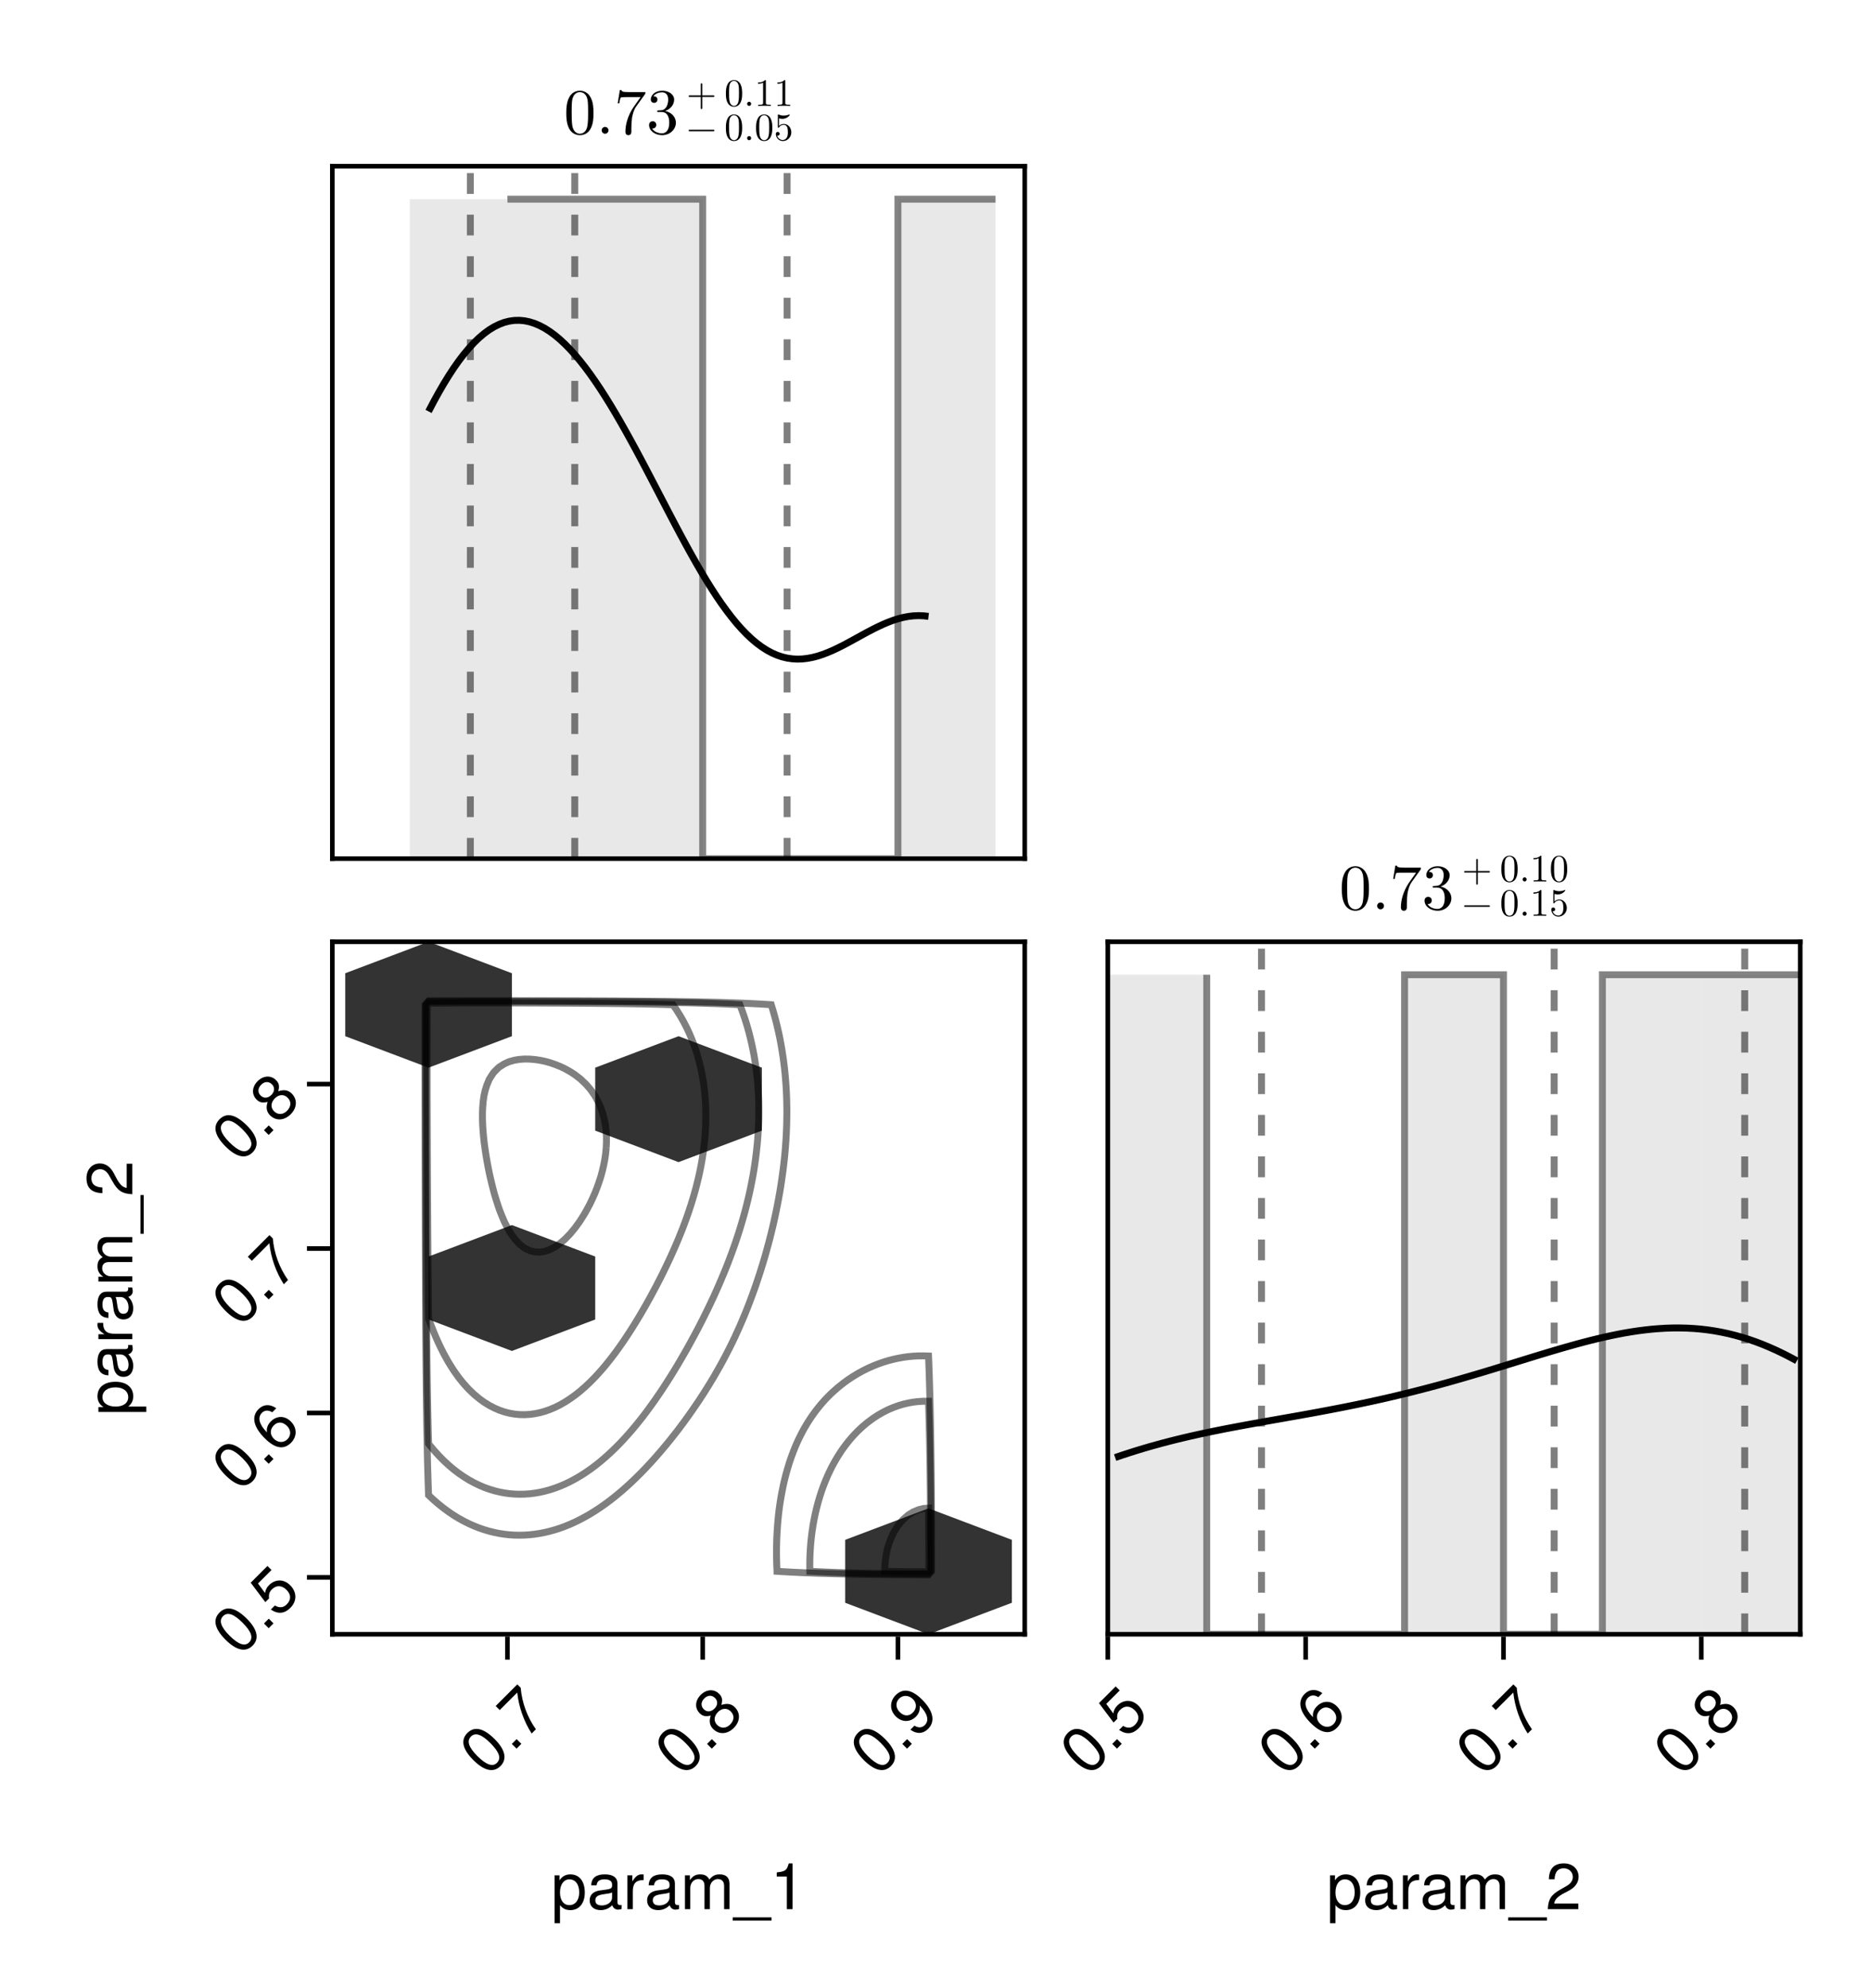 <?xml version="1.0" encoding="UTF-8"?>
<svg xmlns="http://www.w3.org/2000/svg" xmlns:xlink="http://www.w3.org/1999/xlink" width="304" height="323" viewBox="0 0 304 323">
<defs>
<g>
<g id="glyph-0-0-ba5c3b30">
<path d="M 4.828 -3.359 C 4.828 -4.203 4.781 -5.047 4.406 -5.812 C 3.922 -6.828 3.062 -7 2.625 -7 C 2 -7 1.234 -6.719 0.797 -5.75 C 0.469 -5.016 0.406 -4.203 0.406 -3.359 C 0.406 -2.578 0.453 -1.625 0.875 -0.828 C 1.328 0.016 2.094 0.234 2.609 0.234 C 3.188 0.234 3.984 0.016 4.438 -0.984 C 4.781 -1.719 4.828 -2.531 4.828 -3.359 Z M 3.953 -3.484 C 3.953 -2.703 3.953 -1.984 3.844 -1.312 C 3.688 -0.312 3.094 0 2.609 0 C 2.203 0 1.578 -0.266 1.391 -1.266 C 1.281 -1.906 1.281 -2.859 1.281 -3.484 C 1.281 -4.156 1.281 -4.844 1.359 -5.422 C 1.562 -6.672 2.359 -6.766 2.609 -6.766 C 2.969 -6.766 3.656 -6.578 3.859 -5.531 C 3.953 -4.953 3.953 -4.141 3.953 -3.484 Z M 3.953 -3.484 "/>
</g>
<g id="glyph-0-1-ba5c3b30">
<path d="M 2.016 -0.562 C 2.016 -0.859 1.766 -1.109 1.453 -1.109 C 1.156 -1.109 0.906 -0.859 0.906 -0.562 C 0.906 -0.25 1.156 0 1.453 0 C 1.766 0 2.016 -0.25 2.016 -0.562 Z M 2.016 -0.562 "/>
</g>
<g id="glyph-0-2-ba5c3b30">
<path d="M 5.094 -6.766 L 2.547 -6.766 C 1.266 -6.766 1.234 -6.906 1.203 -7.094 L 0.938 -7.094 L 0.594 -4.938 L 0.844 -4.938 C 0.875 -5.109 0.969 -5.766 1.109 -5.891 C 1.188 -5.953 2 -5.953 2.141 -5.953 L 4.312 -5.953 L 3.141 -4.297 C 2.188 -2.875 1.844 -1.422 1.844 -0.344 C 1.844 -0.234 1.844 0.234 2.328 0.234 C 2.812 0.234 2.812 -0.234 2.812 -0.344 L 2.812 -0.875 C 2.812 -1.453 2.844 -2.031 2.922 -2.609 C 2.969 -2.844 3.125 -3.75 3.578 -4.406 L 5 -6.391 C 5.094 -6.516 5.094 -6.547 5.094 -6.766 Z M 5.094 -6.766 "/>
</g>
<g id="glyph-1-0-ba5c3b30">
<path d="M 4.797 -1.797 C 4.797 -2.656 4.141 -3.469 3.047 -3.703 C 3.906 -3.984 4.516 -4.719 4.516 -5.547 C 4.516 -6.406 3.594 -7 2.578 -7 C 1.516 -7 0.719 -6.359 0.719 -5.562 C 0.719 -5.219 0.953 -5.016 1.266 -5.016 C 1.578 -5.016 1.797 -5.25 1.797 -5.547 C 1.797 -6.078 1.297 -6.078 1.141 -6.078 C 1.469 -6.594 2.156 -6.734 2.547 -6.734 C 2.969 -6.734 3.547 -6.5 3.547 -5.547 C 3.547 -5.422 3.531 -4.812 3.25 -4.359 C 2.938 -3.859 2.578 -3.828 2.328 -3.812 C 2.234 -3.797 1.984 -3.781 1.906 -3.781 C 1.828 -3.766 1.75 -3.766 1.75 -3.656 C 1.75 -3.531 1.828 -3.531 2 -3.531 L 2.469 -3.531 C 3.328 -3.531 3.719 -2.828 3.719 -1.797 C 3.719 -0.375 3 -0.062 2.531 -0.062 C 2.078 -0.062 1.297 -0.234 0.922 -0.859 C 1.297 -0.812 1.609 -1.047 1.609 -1.438 C 1.609 -1.812 1.328 -2.031 1.031 -2.031 C 0.781 -2.031 0.438 -1.875 0.438 -1.422 C 0.438 -0.469 1.422 0.234 2.562 0.234 C 3.844 0.234 4.797 -0.719 4.797 -1.797 Z M 4.797 -1.797 "/>
</g>
<g id="glyph-2-0-ba5c3b30">
<path d="M 4.547 -1.578 C 4.547 -1.641 4.484 -1.703 4.422 -1.703 L 0.484 -1.703 C 0.406 -1.703 0.359 -1.641 0.359 -1.578 C 0.359 -1.5 0.406 -1.453 0.484 -1.453 L 4.422 -1.453 C 4.484 -1.453 4.547 -1.5 4.547 -1.578 Z M 4.547 -1.578 "/>
</g>
<g id="glyph-2-1-ba5c3b30">
<path d="M 2.891 -2.016 C 2.891 -2.516 2.859 -3.016 2.641 -3.484 C 2.359 -4.094 1.844 -4.188 1.578 -4.188 C 1.203 -4.188 0.734 -4.031 0.484 -3.438 C 0.281 -3.016 0.25 -2.516 0.25 -2.016 C 0.25 -1.547 0.266 -0.969 0.531 -0.5 C 0.797 0.016 1.266 0.141 1.562 0.141 C 1.906 0.141 2.391 0 2.656 -0.594 C 2.859 -1.031 2.891 -1.516 2.891 -2.016 Z M 2.375 -2.094 C 2.375 -1.625 2.375 -1.188 2.297 -0.781 C 2.203 -0.188 1.844 0 1.562 0 C 1.328 0 0.953 -0.156 0.844 -0.766 C 0.766 -1.141 0.766 -1.719 0.766 -2.094 C 0.766 -2.5 0.766 -2.906 0.812 -3.25 C 0.938 -4 1.406 -4.062 1.562 -4.062 C 1.781 -4.062 2.188 -3.938 2.312 -3.312 C 2.375 -2.969 2.375 -2.484 2.375 -2.094 Z M 2.375 -2.094 "/>
</g>
<g id="glyph-2-2-ba5c3b30">
<path d="M 1.203 -0.328 C 1.203 -0.516 1.062 -0.672 0.875 -0.672 C 0.688 -0.672 0.547 -0.516 0.547 -0.328 C 0.547 -0.156 0.688 0 0.875 0 C 1.062 0 1.203 -0.156 1.203 -0.328 Z M 1.203 -0.328 "/>
</g>
<g id="glyph-2-3-ba5c3b30">
<path d="M 2.828 -1.266 C 2.828 -2.016 2.312 -2.641 1.625 -2.641 C 1.328 -2.641 1.062 -2.547 0.828 -2.328 L 0.828 -3.547 C 0.953 -3.516 1.172 -3.469 1.359 -3.469 C 2.141 -3.469 2.578 -4.047 2.578 -4.125 C 2.578 -4.156 2.562 -4.188 2.516 -4.188 C 2.516 -4.188 2.5 -4.188 2.469 -4.172 C 2.344 -4.125 2.031 -4 1.609 -4 C 1.359 -4 1.078 -4.031 0.781 -4.172 C 0.719 -4.188 0.703 -4.188 0.703 -4.188 C 0.641 -4.188 0.641 -4.141 0.641 -4.031 L 0.641 -2.172 C 0.641 -2.062 0.641 -2.016 0.719 -2.016 C 0.766 -2.016 0.781 -2.031 0.812 -2.062 C 0.875 -2.172 1.109 -2.5 1.625 -2.5 C 1.953 -2.5 2.109 -2.219 2.156 -2.109 C 2.25 -1.875 2.266 -1.625 2.266 -1.312 C 2.266 -1.094 2.266 -0.719 2.109 -0.453 C 1.969 -0.203 1.734 -0.031 1.438 -0.031 C 0.984 -0.031 0.625 -0.375 0.516 -0.75 C 0.531 -0.734 0.547 -0.734 0.625 -0.734 C 0.828 -0.734 0.938 -0.891 0.938 -1.031 C 0.938 -1.188 0.828 -1.344 0.625 -1.344 C 0.531 -1.344 0.312 -1.297 0.312 -1.016 C 0.312 -0.469 0.75 0.141 1.453 0.141 C 2.188 0.141 2.828 -0.469 2.828 -1.266 Z M 2.828 -1.266 "/>
</g>
<g id="glyph-2-4-ba5c3b30">
<path d="M 4.547 -1.578 C 4.547 -1.641 4.484 -1.703 4.422 -1.703 L 2.578 -1.703 L 2.578 -3.547 C 2.578 -3.609 2.516 -3.672 2.453 -3.672 C 2.375 -3.672 2.328 -3.609 2.328 -3.547 L 2.328 -1.703 L 0.484 -1.703 C 0.406 -1.703 0.359 -1.641 0.359 -1.578 C 0.359 -1.5 0.406 -1.453 0.484 -1.453 L 2.328 -1.453 L 2.328 0.391 C 2.328 0.469 2.375 0.516 2.453 0.516 C 2.516 0.516 2.578 0.469 2.578 0.391 L 2.578 -1.453 L 4.422 -1.453 C 4.484 -1.453 4.547 -1.5 4.547 -1.578 Z M 4.547 -1.578 "/>
</g>
<g id="glyph-2-5-ba5c3b30">
<path d="M 2.641 0 L 2.641 -0.188 L 2.438 -0.188 C 1.875 -0.188 1.844 -0.266 1.844 -0.5 L 1.844 -4.031 C 1.844 -4.188 1.844 -4.188 1.703 -4.188 C 1.312 -3.797 0.766 -3.797 0.562 -3.797 L 0.562 -3.594 C 0.688 -3.594 1.062 -3.594 1.391 -3.766 L 1.391 -0.5 C 1.391 -0.266 1.359 -0.188 0.797 -0.188 L 0.594 -0.188 L 0.594 0 C 0.812 -0.016 1.359 -0.016 1.625 -0.016 C 1.875 -0.016 2.422 -0.016 2.641 0 Z M 2.641 0 "/>
</g>
<g id="glyph-3-0-ba5c3b30">
<path d="M 5.484 -2.703 C 5.484 -0.938 4.562 0.156 3.141 0.156 C 2.422 0.156 1.906 -0.094 1.453 -0.656 C 1.453 -0.656 1.453 2.281 1.453 2.281 C 1.453 2.281 0.578 2.281 0.578 2.281 C 0.578 2.281 0.578 -5.5 0.578 -5.5 C 0.578 -5.5 1.375 -5.5 1.375 -5.5 C 1.375 -5.5 1.375 -4.672 1.375 -4.672 C 1.781 -5.328 2.391 -5.656 3.125 -5.656 C 4.594 -5.656 5.484 -4.547 5.484 -2.703 Z M 4.578 -2.719 C 4.578 -4.031 3.953 -4.844 2.984 -4.844 C 2.062 -4.844 1.453 -4 1.453 -2.703 C 1.453 -1.422 2.062 -0.656 2.984 -0.656 C 3.938 -0.656 4.578 -1.469 4.578 -2.719 Z M 4.578 -2.719 "/>
</g>
<g id="glyph-4-0-ba5c3b30">
<path d="M 5.625 -0.016 C 5.328 0.047 5.203 0.078 5.016 0.078 C 4.594 0.078 4.203 -0.234 4.109 -0.656 C 3.641 -0.141 2.953 0.156 2.25 0.156 C 1.141 0.156 0.438 -0.438 0.438 -1.422 C 0.438 -2.094 0.766 -2.594 1.406 -2.859 C 1.75 -3 1.938 -3.031 3.172 -3.188 C 3.859 -3.281 4.078 -3.438 4.078 -3.797 C 4.078 -3.797 4.078 -4.031 4.078 -4.031 C 4.078 -4.562 3.641 -4.844 2.859 -4.844 C 2.031 -4.844 1.641 -4.547 1.562 -3.875 C 1.562 -3.875 0.688 -3.875 0.688 -3.875 C 0.734 -5.141 1.547 -5.656 2.891 -5.656 C 4.234 -5.656 4.953 -5.141 4.953 -4.156 C 4.953 -4.156 4.953 -1.094 4.953 -1.094 C 4.953 -0.812 5.125 -0.656 5.422 -0.656 C 5.484 -0.656 5.516 -0.656 5.625 -0.688 C 5.625 -0.688 5.625 -0.016 5.625 -0.016 Z M 4.078 -1.906 C 4.078 -1.906 4.078 -2.719 4.078 -2.719 C 3.797 -2.578 3.594 -2.547 2.672 -2.422 C 1.75 -2.281 1.359 -2.031 1.359 -1.453 C 1.359 -0.844 1.75 -0.609 2.438 -0.609 C 3.281 -0.609 4.078 -1.109 4.078 -1.906 Z M 4.078 -1.906 "/>
</g>
<g id="glyph-4-1-ba5c3b30">
<path d="M 3.375 -4.734 C 2.016 -4.719 1.609 -4.094 1.609 -2.859 C 1.609 -2.859 1.609 0 1.609 0 C 1.609 0 0.734 0 0.734 0 C 0.734 0 0.734 -5.5 0.734 -5.5 C 0.734 -5.5 1.531 -5.5 1.531 -5.5 C 1.531 -5.5 1.531 -4.5 1.531 -4.5 C 2.031 -5.328 2.469 -5.656 3.031 -5.656 C 3.156 -5.656 3.219 -5.656 3.375 -5.625 C 3.375 -5.625 3.375 -4.734 3.375 -4.734 Z M 3.375 -4.734 "/>
</g>
<g id="glyph-4-2-ba5c3b30">
<path d="M 7.984 0 C 7.984 0 7.109 0 7.109 0 C 7.109 0 7.109 -3.797 7.109 -3.797 C 7.109 -4.484 6.734 -4.891 6.094 -4.891 C 5.391 -4.891 4.797 -4.25 4.797 -3.453 C 4.797 -3.453 4.797 0 4.797 0 C 4.797 0 3.922 0 3.922 0 C 3.922 0 3.922 -3.797 3.922 -3.797 C 3.922 -4.5 3.562 -4.891 2.906 -4.891 C 2.188 -4.891 1.609 -4.25 1.609 -3.453 C 1.609 -3.453 1.609 0 1.609 0 C 1.609 0 0.75 0 0.75 0 C 0.75 0 0.75 -5.5 0.75 -5.5 C 0.75 -5.5 1.547 -5.5 1.547 -5.5 C 1.547 -5.5 1.547 -4.719 1.547 -4.719 C 2.016 -5.391 2.5 -5.656 3.234 -5.656 C 3.953 -5.656 4.391 -5.406 4.719 -4.812 C 5.234 -5.438 5.672 -5.656 6.406 -5.656 C 7.438 -5.656 7.984 -5.109 7.984 -4.125 C 7.984 -4.125 7.984 0 7.984 0 Z M 7.984 0 "/>
</g>
<g id="glyph-4-3-ba5c3b30">
<path d="M 6.062 1.859 C 6.062 1.859 -0.234 1.859 -0.234 1.859 C -0.234 1.859 -0.234 1.328 -0.234 1.328 C -0.234 1.328 6.062 1.328 6.062 1.328 C 6.062 1.328 6.062 1.859 6.062 1.859 Z M 6.062 1.859 "/>
</g>
<g id="glyph-4-4-ba5c3b30">
<path d="M 3.641 0 C 3.641 0 2.719 0 2.719 0 C 2.719 0 2.719 -5.297 2.719 -5.297 C 2.719 -5.297 1.078 -5.297 1.078 -5.297 C 1.078 -5.297 1.078 -5.969 1.078 -5.969 C 2.5 -6.141 2.703 -6.297 3.031 -7.438 C 3.031 -7.438 3.641 -7.438 3.641 -7.438 C 3.641 -7.438 3.641 0 3.641 0 Z M 3.641 0 "/>
</g>
<g id="glyph-4-5-ba5c3b30">
<path d="M 5.484 -2.703 C 5.484 -0.938 4.562 0.156 3.141 0.156 C 2.422 0.156 1.906 -0.094 1.453 -0.656 C 1.453 -0.656 1.453 2.281 1.453 2.281 C 1.453 2.281 0.578 2.281 0.578 2.281 C 0.578 2.281 0.578 -5.5 0.578 -5.5 C 0.578 -5.5 1.375 -5.5 1.375 -5.5 C 1.375 -5.5 1.375 -4.672 1.375 -4.672 C 1.781 -5.328 2.391 -5.656 3.125 -5.656 C 4.594 -5.656 5.484 -4.547 5.484 -2.703 Z M 4.578 -2.719 C 4.578 -4.031 3.953 -4.844 2.984 -4.844 C 2.062 -4.844 1.453 -4 1.453 -2.703 C 1.453 -1.422 2.062 -0.656 2.984 -0.656 C 3.938 -0.656 4.578 -1.469 4.578 -2.719 Z M 4.578 -2.719 "/>
</g>
<g id="glyph-4-6-ba5c3b30">
<path d="M 5.359 -5.266 C 5.359 -4.344 4.828 -3.562 3.797 -3.016 C 3.797 -3.016 2.734 -2.453 2.734 -2.453 C 1.828 -1.906 1.484 -1.516 1.391 -0.906 C 1.391 -0.906 5.312 -0.906 5.312 -0.906 C 5.312 -0.906 5.312 0 5.312 0 C 5.312 0 0.359 0 0.359 0 C 0.438 -1.641 0.891 -2.344 2.453 -3.219 C 2.453 -3.219 3.406 -3.766 3.406 -3.766 C 4.078 -4.141 4.422 -4.656 4.422 -5.234 C 4.422 -6.031 3.797 -6.641 2.953 -6.641 C 2.031 -6.641 1.516 -6.109 1.453 -4.859 C 1.453 -4.859 0.531 -4.859 0.531 -4.859 C 0.578 -6.672 1.453 -7.438 2.984 -7.438 C 4.391 -7.438 5.359 -6.516 5.359 -5.266 Z M 5.359 -5.266 "/>
</g>
<g id="glyph-5-0-ba5c3b30">
<path d="M 1.234 -6.297 C 2.953 -4.578 3.266 -3.047 2.156 -1.938 C 1.031 -0.812 -0.484 -1.141 -2.25 -2.906 C -4.016 -4.672 -4.359 -6.172 -3.219 -7.312 C -2.078 -8.453 -0.594 -8.125 1.234 -6.297 Z M 0.5 -5.688 C -0.906 -7.094 -1.938 -7.438 -2.641 -6.734 C -3.344 -6.031 -3.031 -5 -1.594 -3.562 C -0.141 -2.109 0.906 -1.781 1.578 -2.453 C 2.312 -3.188 2 -4.188 0.5 -5.688 Z M 0.5 -5.688 "/>
</g>
<g id="glyph-6-0-ba5c3b30">
<path d="M 1.422 -1.422 C 1.422 -1.422 0.641 -0.641 0.641 -0.641 C 0.641 -0.641 -0.125 -1.406 -0.125 -1.406 C -0.125 -1.406 0.656 -2.188 0.656 -2.188 C 0.656 -2.188 1.422 -1.422 1.422 -1.422 Z M 1.422 -1.422 "/>
</g>
<g id="glyph-7-0-ba5c3b30">
<path d="M -0.75 -8.469 C -0.547 -6.047 0.312 -3.719 1.719 -1.719 C 1.719 -1.719 1.031 -1.031 1.031 -1.031 C -0.25 -3.031 -1.047 -5.328 -1.312 -7.688 C -1.312 -7.688 -4.156 -4.844 -4.156 -4.844 C -4.156 -4.844 -4.812 -5.5 -4.812 -5.5 C -4.812 -5.5 -1.297 -9.016 -1.297 -9.016 C -1.297 -9.016 -0.75 -8.469 -0.75 -8.469 Z M -0.75 -8.469 "/>
</g>
<g id="glyph-7-1-ba5c3b30">
<path d="M 2.328 -5.297 C 3.281 -4.344 3.188 -2.969 2.156 -1.938 C 1.109 -0.891 -0.25 -0.812 -1.203 -1.766 C -1.781 -2.344 -1.891 -3.047 -1.594 -3.938 C -2.469 -3.75 -2.906 -3.844 -3.391 -4.328 C -4.219 -5.156 -4.156 -6.375 -3.219 -7.312 C -2.297 -8.234 -1.062 -8.312 -0.234 -7.484 C 0.266 -6.984 0.359 -6.547 0.141 -5.672 C 1.047 -5.984 1.75 -5.875 2.328 -5.297 Z M -0.891 -6.797 C -1.406 -7.312 -2.094 -7.281 -2.641 -6.734 C -3.203 -6.172 -3.234 -5.484 -2.734 -4.984 C -2.234 -4.484 -1.547 -4.516 -0.984 -5.078 C -0.438 -5.625 -0.406 -6.312 -0.891 -6.797 Z M 1.656 -4.625 C 1.047 -5.234 0.234 -5.172 -0.422 -4.516 C -1.078 -3.859 -1.156 -3.031 -0.547 -2.422 C 0.078 -1.797 0.922 -1.859 1.547 -2.484 C 2.234 -3.172 2.297 -3.984 1.656 -4.625 Z M 1.656 -4.625 "/>
</g>
<g id="glyph-7-2-ba5c3b30">
<path d="M 1.031 -6.531 C 2.844 -4.719 3.219 -3 2 -1.781 C 1.188 -0.969 0.125 -0.906 -0.875 -1.656 C -0.875 -1.656 -0.219 -2.312 -0.219 -2.312 C 0.391 -1.922 1 -1.938 1.469 -2.406 C 2.219 -3.156 1.906 -4.281 0.641 -5.578 C 0.703 -4.828 0.516 -4.266 0.031 -3.781 C -0.922 -2.828 -2.266 -2.828 -3.25 -3.812 C -4.266 -4.828 -4.266 -6.266 -3.266 -7.266 C -2.062 -8.469 -0.609 -8.172 1.031 -6.531 Z M -0.453 -6.609 C -1.141 -7.297 -2.094 -7.312 -2.703 -6.703 C -3.312 -6.094 -3.297 -5.203 -2.609 -4.516 C -1.906 -3.812 -1.109 -3.797 -0.469 -4.438 C 0.172 -5.078 0.188 -5.969 -0.453 -6.609 Z M -0.453 -6.609 "/>
</g>
<g id="glyph-8-0-ba5c3b30">
<path d="M 1.234 -6.297 C 2.953 -4.578 3.266 -3.047 2.156 -1.938 C 1.031 -0.812 -0.484 -1.141 -2.25 -2.906 C -4.016 -4.672 -4.359 -6.172 -3.219 -7.312 C -2.078 -8.453 -0.594 -8.125 1.234 -6.297 Z M 0.5 -5.688 C -0.906 -7.094 -1.938 -7.438 -2.641 -6.734 C -3.344 -6.031 -3.031 -5 -1.594 -3.562 C -0.141 -2.109 0.906 -1.781 1.578 -2.453 C 2.312 -3.188 2 -4.188 0.5 -5.688 Z M 0.5 -5.688 "/>
</g>
<g id="glyph-8-1-ba5c3b30">
<path d="M 1.422 -1.422 C 1.422 -1.422 0.641 -0.641 0.641 -0.641 C 0.641 -0.641 -0.125 -1.406 -0.125 -1.406 C -0.125 -1.406 0.656 -2.188 0.656 -2.188 C 0.656 -2.188 1.422 -1.422 1.422 -1.422 Z M 1.422 -1.422 "/>
</g>
<g id="glyph-9-0-ba5c3b30">
<path d="M 1.422 -1.422 C 1.422 -1.422 0.641 -0.641 0.641 -0.641 C 0.641 -0.641 -0.125 -1.406 -0.125 -1.406 C -0.125 -1.406 0.656 -2.188 0.656 -2.188 C 0.656 -2.188 1.422 -1.422 1.422 -1.422 Z M 1.422 -1.422 "/>
</g>
<g id="glyph-10-0-ba5c3b30">
<path d="M -2.703 -5.484 C -0.938 -5.484 0.156 -4.562 0.156 -3.141 C 0.156 -2.422 -0.094 -1.906 -0.656 -1.453 C -0.656 -1.453 2.281 -1.453 2.281 -1.453 C 2.281 -1.453 2.281 -0.578 2.281 -0.578 C 2.281 -0.578 -5.5 -0.578 -5.5 -0.578 C -5.5 -0.578 -5.5 -1.375 -5.5 -1.375 C -5.5 -1.375 -4.672 -1.375 -4.672 -1.375 C -5.328 -1.781 -5.656 -2.391 -5.656 -3.125 C -5.656 -4.594 -4.547 -5.484 -2.703 -5.484 Z M -2.719 -4.578 C -4.031 -4.578 -4.844 -3.953 -4.844 -2.984 C -4.844 -2.062 -4 -1.453 -2.703 -1.453 C -1.422 -1.453 -0.656 -2.062 -0.656 -2.984 C -0.656 -3.938 -1.469 -4.578 -2.719 -4.578 Z M -2.719 -4.578 "/>
</g>
<g id="glyph-11-0-ba5c3b30">
<path d="M -0.016 -5.625 C 0.047 -5.328 0.078 -5.203 0.078 -5.016 C 0.078 -4.594 -0.234 -4.203 -0.656 -4.109 C -0.141 -3.641 0.156 -2.953 0.156 -2.25 C 0.156 -1.141 -0.438 -0.438 -1.422 -0.438 C -2.094 -0.438 -2.594 -0.766 -2.859 -1.406 C -3 -1.75 -3.031 -1.938 -3.188 -3.172 C -3.281 -3.859 -3.438 -4.078 -3.797 -4.078 C -3.797 -4.078 -4.031 -4.078 -4.031 -4.078 C -4.562 -4.078 -4.844 -3.641 -4.844 -2.859 C -4.844 -2.031 -4.547 -1.641 -3.875 -1.562 C -3.875 -1.562 -3.875 -0.688 -3.875 -0.688 C -5.141 -0.734 -5.656 -1.547 -5.656 -2.891 C -5.656 -4.234 -5.141 -4.953 -4.156 -4.953 C -4.156 -4.953 -1.094 -4.953 -1.094 -4.953 C -0.812 -4.953 -0.656 -5.125 -0.656 -5.422 C -0.656 -5.484 -0.656 -5.516 -0.688 -5.625 C -0.688 -5.625 -0.016 -5.625 -0.016 -5.625 Z M -1.906 -4.078 C -1.906 -4.078 -2.719 -4.078 -2.719 -4.078 C -2.578 -3.797 -2.547 -3.594 -2.422 -2.672 C -2.281 -1.75 -2.031 -1.359 -1.453 -1.359 C -0.844 -1.359 -0.609 -1.75 -0.609 -2.438 C -0.609 -3.281 -1.109 -4.078 -1.906 -4.078 Z M -1.906 -4.078 "/>
</g>
<g id="glyph-11-1-ba5c3b30">
<path d="M -4.734 -3.375 C -4.719 -2.016 -4.094 -1.609 -2.859 -1.609 C -2.859 -1.609 0 -1.609 0 -1.609 C 0 -1.609 0 -0.734 0 -0.734 C 0 -0.734 -5.5 -0.734 -5.5 -0.734 C -5.5 -0.734 -5.5 -1.531 -5.5 -1.531 C -5.5 -1.531 -4.5 -1.531 -4.5 -1.531 C -5.328 -2.031 -5.656 -2.469 -5.656 -3.031 C -5.656 -3.156 -5.656 -3.219 -5.625 -3.375 C -5.625 -3.375 -4.734 -3.375 -4.734 -3.375 Z M -4.734 -3.375 "/>
</g>
<g id="glyph-12-0-ba5c3b30">
<path d="M -0.016 -5.625 C 0.047 -5.328 0.078 -5.203 0.078 -5.016 C 0.078 -4.594 -0.234 -4.203 -0.656 -4.109 C -0.141 -3.641 0.156 -2.953 0.156 -2.25 C 0.156 -1.141 -0.438 -0.438 -1.422 -0.438 C -2.094 -0.438 -2.594 -0.766 -2.859 -1.406 C -3 -1.75 -3.031 -1.938 -3.188 -3.172 C -3.281 -3.859 -3.438 -4.078 -3.797 -4.078 C -3.797 -4.078 -4.031 -4.078 -4.031 -4.078 C -4.562 -4.078 -4.844 -3.641 -4.844 -2.859 C -4.844 -2.031 -4.547 -1.641 -3.875 -1.562 C -3.875 -1.562 -3.875 -0.688 -3.875 -0.688 C -5.141 -0.734 -5.656 -1.547 -5.656 -2.891 C -5.656 -4.234 -5.141 -4.953 -4.156 -4.953 C -4.156 -4.953 -1.094 -4.953 -1.094 -4.953 C -0.812 -4.953 -0.656 -5.125 -0.656 -5.422 C -0.656 -5.484 -0.656 -5.516 -0.688 -5.625 C -0.688 -5.625 -0.016 -5.625 -0.016 -5.625 Z M -1.906 -4.078 C -1.906 -4.078 -2.719 -4.078 -2.719 -4.078 C -2.578 -3.797 -2.547 -3.594 -2.422 -2.672 C -2.281 -1.75 -2.031 -1.359 -1.453 -1.359 C -0.844 -1.359 -0.609 -1.75 -0.609 -2.438 C -0.609 -3.281 -1.109 -4.078 -1.906 -4.078 Z M -1.906 -4.078 "/>
</g>
<g id="glyph-12-1-ba5c3b30">
<path d="M 0 -7.984 C 0 -7.984 0 -7.109 0 -7.109 C 0 -7.109 -3.797 -7.109 -3.797 -7.109 C -4.484 -7.109 -4.891 -6.734 -4.891 -6.094 C -4.891 -5.391 -4.25 -4.797 -3.453 -4.797 C -3.453 -4.797 0 -4.797 0 -4.797 C 0 -4.797 0 -3.922 0 -3.922 C 0 -3.922 -3.797 -3.922 -3.797 -3.922 C -4.5 -3.922 -4.891 -3.562 -4.891 -2.906 C -4.891 -2.188 -4.25 -1.609 -3.453 -1.609 C -3.453 -1.609 0 -1.609 0 -1.609 C 0 -1.609 0 -0.75 0 -0.75 C 0 -0.75 -5.5 -0.75 -5.5 -0.75 C -5.5 -0.75 -5.5 -1.547 -5.5 -1.547 C -5.5 -1.547 -4.719 -1.547 -4.719 -1.547 C -5.391 -2.016 -5.656 -2.5 -5.656 -3.234 C -5.656 -3.953 -5.406 -4.391 -4.812 -4.719 C -5.438 -5.234 -5.656 -5.672 -5.656 -6.406 C -5.656 -7.438 -5.109 -7.984 -4.125 -7.984 C -4.125 -7.984 0 -7.984 0 -7.984 Z M 0 -7.984 "/>
</g>
<g id="glyph-13-0-ba5c3b30">
<path d="M 1.859 -6.062 C 1.859 -6.062 1.859 0.234 1.859 0.234 C 1.859 0.234 1.328 0.234 1.328 0.234 C 1.328 0.234 1.328 -6.062 1.328 -6.062 C 1.328 -6.062 1.859 -6.062 1.859 -6.062 Z M 1.859 -6.062 "/>
</g>
<g id="glyph-13-1-ba5c3b30">
<path d="M -5.266 -5.359 C -4.344 -5.359 -3.562 -4.828 -3.016 -3.797 C -3.016 -3.797 -2.453 -2.734 -2.453 -2.734 C -1.906 -1.828 -1.516 -1.484 -0.906 -1.391 C -0.906 -1.391 -0.906 -5.312 -0.906 -5.312 C -0.906 -5.312 0 -5.312 0 -5.312 C 0 -5.312 0 -0.359 0 -0.359 C -1.641 -0.438 -2.344 -0.891 -3.219 -2.453 C -3.219 -2.453 -3.766 -3.406 -3.766 -3.406 C -4.141 -4.078 -4.656 -4.422 -5.234 -4.422 C -6.031 -4.422 -6.641 -3.797 -6.641 -2.953 C -6.641 -2.031 -6.109 -1.516 -4.859 -1.453 C -4.859 -1.453 -4.859 -0.531 -4.859 -0.531 C -6.672 -0.578 -7.438 -1.453 -7.438 -2.984 C -7.438 -4.391 -6.516 -5.359 -5.266 -5.359 Z M -5.266 -5.359 "/>
</g>
<g id="glyph-14-0-ba5c3b30">
<path d="M 1.234 -6.297 C 2.953 -4.578 3.266 -3.047 2.156 -1.938 C 1.031 -0.812 -0.484 -1.141 -2.25 -2.906 C -4.016 -4.672 -4.359 -6.172 -3.219 -7.312 C -2.078 -8.453 -0.594 -8.125 1.234 -6.297 Z M 0.5 -5.688 C -0.906 -7.094 -1.938 -7.438 -2.641 -6.734 C -3.344 -6.031 -3.031 -5 -1.594 -3.562 C -0.141 -2.109 0.906 -1.781 1.578 -2.453 C 2.312 -3.188 2 -4.188 0.5 -5.688 Z M 0.5 -5.688 "/>
</g>
<g id="glyph-15-0-ba5c3b30">
<path d="M 2.062 -5.562 C 3.188 -4.438 3.188 -2.969 2.109 -1.891 C 1.188 -0.969 0.156 -0.781 -1.078 -1.609 C -1.078 -1.609 -0.422 -2.266 -0.422 -2.266 C 0.312 -1.844 0.953 -1.891 1.516 -2.453 C 2.234 -3.172 2.25 -4.031 1.484 -4.797 C 0.703 -5.578 -0.188 -5.594 -0.906 -4.875 C -1.312 -4.469 -1.438 -4.094 -1.359 -3.422 C -1.359 -3.422 -1.969 -2.812 -1.969 -2.812 C -1.969 -2.812 -4.344 -5.969 -4.344 -5.969 C -4.344 -5.969 -1.625 -8.688 -1.625 -8.688 C -1.625 -8.688 -0.969 -8.031 -0.969 -8.031 C -0.969 -8.031 -3.156 -5.844 -3.156 -5.844 C -3.156 -5.844 -2.016 -4.297 -2.016 -4.297 C -1.938 -4.812 -1.734 -5.203 -1.359 -5.578 C -0.359 -6.578 1.031 -6.594 2.062 -5.562 Z M 2.062 -5.562 "/>
</g>
<g id="glyph-16-0-ba5c3b30">
<path d="M 1.234 -6.297 C 2.953 -4.578 3.266 -3.047 2.156 -1.938 C 1.031 -0.812 -0.484 -1.141 -2.25 -2.906 C -4.016 -4.672 -4.359 -6.172 -3.219 -7.312 C -2.078 -8.453 -0.594 -8.125 1.234 -6.297 Z M 0.5 -5.688 C -0.906 -7.094 -1.938 -7.438 -2.641 -6.734 C -3.344 -6.031 -3.031 -5 -1.594 -3.562 C -0.141 -2.109 0.906 -1.781 1.578 -2.453 C 2.312 -3.188 2 -4.188 0.5 -5.688 Z M 0.5 -5.688 "/>
</g>
<g id="glyph-17-0-ba5c3b30">
<path d="M 2.172 -5.453 C 3.219 -4.406 3.203 -2.984 2.203 -1.984 C 1 -0.781 -0.438 -1.094 -2.062 -2.719 C -3.906 -4.562 -4.281 -6.25 -3.062 -7.469 C -2.266 -8.266 -1.188 -8.312 -0.188 -7.594 C -0.188 -7.594 -0.844 -6.938 -0.844 -6.938 C -1.453 -7.328 -2.062 -7.312 -2.516 -6.859 C -3.266 -6.109 -2.984 -4.984 -1.703 -3.672 C -1.812 -4.344 -1.594 -4.938 -1.062 -5.469 C -0.125 -6.406 1.188 -6.438 2.172 -5.453 Z M 1.562 -4.719 C 0.859 -5.422 0.047 -5.453 -0.578 -4.828 C -1.234 -4.172 -1.25 -3.312 -0.578 -2.641 C 0.094 -1.969 1.016 -1.953 1.625 -2.562 C 2.234 -3.172 2.219 -4.062 1.562 -4.719 Z M 1.562 -4.719 "/>
</g>
<g id="glyph-18-0-ba5c3b30">
<path d="M 1.234 -6.297 C 2.953 -4.578 3.266 -3.047 2.156 -1.938 C 1.031 -0.812 -0.484 -1.141 -2.25 -2.906 C -4.016 -4.672 -4.359 -6.172 -3.219 -7.312 C -2.078 -8.453 -0.594 -8.125 1.234 -6.297 Z M 0.5 -5.688 C -0.906 -7.094 -1.938 -7.438 -2.641 -6.734 C -3.344 -6.031 -3.031 -5 -1.594 -3.562 C -0.141 -2.109 0.906 -1.781 1.578 -2.453 C 2.312 -3.188 2 -4.188 0.5 -5.688 Z M 0.5 -5.688 "/>
</g>
<g id="glyph-19-0-ba5c3b30">
<path d="M -0.75 -8.469 C -0.547 -6.047 0.312 -3.719 1.719 -1.719 C 1.719 -1.719 1.031 -1.031 1.031 -1.031 C -0.25 -3.031 -1.047 -5.328 -1.312 -7.688 C -1.312 -7.688 -4.156 -4.844 -4.156 -4.844 C -4.156 -4.844 -4.812 -5.5 -4.812 -5.5 C -4.812 -5.5 -1.297 -9.016 -1.297 -9.016 C -1.297 -9.016 -0.75 -8.469 -0.75 -8.469 Z M -0.75 -8.469 "/>
</g>
<g id="glyph-20-0-ba5c3b30">
<path d="M 1.234 -6.297 C 2.953 -4.578 3.266 -3.047 2.156 -1.938 C 1.031 -0.812 -0.484 -1.141 -2.25 -2.906 C -4.016 -4.672 -4.359 -6.172 -3.219 -7.312 C -2.078 -8.453 -0.594 -8.125 1.234 -6.297 Z M 0.5 -5.688 C -0.906 -7.094 -1.938 -7.438 -2.641 -6.734 C -3.344 -6.031 -3.031 -5 -1.594 -3.562 C -0.141 -2.109 0.906 -1.781 1.578 -2.453 C 2.312 -3.188 2 -4.188 0.5 -5.688 Z M 0.5 -5.688 "/>
</g>
<g id="glyph-21-0-ba5c3b30">
<path d="M 1.422 -1.422 C 1.422 -1.422 0.641 -0.641 0.641 -0.641 C 0.641 -0.641 -0.125 -1.406 -0.125 -1.406 C -0.125 -1.406 0.656 -2.188 0.656 -2.188 C 0.656 -2.188 1.422 -1.422 1.422 -1.422 Z M 1.422 -1.422 "/>
</g>
<g id="glyph-22-0-ba5c3b30">
<path d="M 2.328 -5.297 C 3.281 -4.344 3.188 -2.969 2.156 -1.938 C 1.109 -0.891 -0.25 -0.812 -1.203 -1.766 C -1.781 -2.344 -1.891 -3.047 -1.594 -3.938 C -2.469 -3.75 -2.906 -3.844 -3.391 -4.328 C -4.219 -5.156 -4.156 -6.375 -3.219 -7.312 C -2.297 -8.234 -1.062 -8.312 -0.234 -7.484 C 0.266 -6.984 0.359 -6.547 0.141 -5.672 C 1.047 -5.984 1.75 -5.875 2.328 -5.297 Z M -0.891 -6.797 C -1.406 -7.312 -2.094 -7.281 -2.641 -6.734 C -3.203 -6.172 -3.234 -5.484 -2.734 -4.984 C -2.234 -4.484 -1.547 -4.516 -0.984 -5.078 C -0.438 -5.625 -0.406 -6.312 -0.891 -6.797 Z M 1.656 -4.625 C 1.047 -5.234 0.234 -5.172 -0.422 -4.516 C -1.078 -3.859 -1.156 -3.031 -0.547 -2.422 C 0.078 -1.797 0.922 -1.859 1.547 -2.484 C 2.234 -3.172 2.297 -3.984 1.656 -4.625 Z M 1.656 -4.625 "/>
</g>
<g id="glyph-23-0-ba5c3b30">
<path d="M 6.062 1.859 C 6.062 1.859 -0.234 1.859 -0.234 1.859 C -0.234 1.859 -0.234 1.328 -0.234 1.328 C -0.234 1.328 6.062 1.328 6.062 1.328 C 6.062 1.328 6.062 1.859 6.062 1.859 Z M 6.062 1.859 "/>
</g>
<g id="glyph-24-0-ba5c3b30">
<path d="M 1.234 -6.297 C 2.953 -4.578 3.266 -3.047 2.156 -1.938 C 1.031 -0.812 -0.484 -1.141 -2.25 -2.906 C -4.016 -4.672 -4.359 -6.172 -3.219 -7.312 C -2.078 -8.453 -0.594 -8.125 1.234 -6.297 Z M 0.5 -5.688 C -0.906 -7.094 -1.938 -7.438 -2.641 -6.734 C -3.344 -6.031 -3.031 -5 -1.594 -3.562 C -0.141 -2.109 0.906 -1.781 1.578 -2.453 C 2.312 -3.188 2 -4.188 0.5 -5.688 Z M 0.5 -5.688 "/>
</g>
<g id="glyph-25-0-ba5c3b30">
<path d="M 2.062 -5.562 C 3.188 -4.438 3.188 -2.969 2.109 -1.891 C 1.188 -0.969 0.156 -0.781 -1.078 -1.609 C -1.078 -1.609 -0.422 -2.266 -0.422 -2.266 C 0.312 -1.844 0.953 -1.891 1.516 -2.453 C 2.234 -3.172 2.25 -4.031 1.484 -4.797 C 0.703 -5.578 -0.188 -5.594 -0.906 -4.875 C -1.312 -4.469 -1.438 -4.094 -1.359 -3.422 C -1.359 -3.422 -1.969 -2.812 -1.969 -2.812 C -1.969 -2.812 -4.344 -5.969 -4.344 -5.969 C -4.344 -5.969 -1.625 -8.688 -1.625 -8.688 C -1.625 -8.688 -0.969 -8.031 -0.969 -8.031 C -0.969 -8.031 -3.156 -5.844 -3.156 -5.844 C -3.156 -5.844 -2.016 -4.297 -2.016 -4.297 C -1.938 -4.812 -1.734 -5.203 -1.359 -5.578 C -0.359 -6.578 1.031 -6.594 2.062 -5.562 Z M 2.062 -5.562 "/>
</g>
<g id="glyph-25-1-ba5c3b30">
<path d="M 2.172 -5.453 C 3.219 -4.406 3.203 -2.984 2.203 -1.984 C 1 -0.781 -0.438 -1.094 -2.062 -2.719 C -3.906 -4.562 -4.281 -6.25 -3.062 -7.469 C -2.266 -8.266 -1.188 -8.312 -0.188 -7.594 C -0.188 -7.594 -0.844 -6.938 -0.844 -6.938 C -1.453 -7.328 -2.062 -7.312 -2.516 -6.859 C -3.266 -6.109 -2.984 -4.984 -1.703 -3.672 C -1.812 -4.344 -1.594 -4.938 -1.062 -5.469 C -0.125 -6.406 1.188 -6.438 2.172 -5.453 Z M 1.562 -4.719 C 0.859 -5.422 0.047 -5.453 -0.578 -4.828 C -1.234 -4.172 -1.25 -3.312 -0.578 -2.641 C 0.094 -1.969 1.016 -1.953 1.625 -2.562 C 2.234 -3.172 2.219 -4.062 1.562 -4.719 Z M 1.562 -4.719 "/>
</g>
<g id="glyph-25-2-ba5c3b30">
<path d="M 2.328 -5.297 C 3.281 -4.344 3.188 -2.969 2.156 -1.938 C 1.109 -0.891 -0.25 -0.812 -1.203 -1.766 C -1.781 -2.344 -1.891 -3.047 -1.594 -3.938 C -2.469 -3.75 -2.906 -3.844 -3.391 -4.328 C -4.219 -5.156 -4.156 -6.375 -3.219 -7.312 C -2.297 -8.234 -1.062 -8.312 -0.234 -7.484 C 0.266 -6.984 0.359 -6.547 0.141 -5.672 C 1.047 -5.984 1.75 -5.875 2.328 -5.297 Z M -0.891 -6.797 C -1.406 -7.312 -2.094 -7.281 -2.641 -6.734 C -3.203 -6.172 -3.234 -5.484 -2.734 -4.984 C -2.234 -4.484 -1.547 -4.516 -0.984 -5.078 C -0.438 -5.625 -0.406 -6.312 -0.891 -6.797 Z M 1.656 -4.625 C 1.047 -5.234 0.234 -5.172 -0.422 -4.516 C -1.078 -3.859 -1.156 -3.031 -0.547 -2.422 C 0.078 -1.797 0.922 -1.859 1.547 -2.484 C 2.234 -3.172 2.297 -3.984 1.656 -4.625 Z M 1.656 -4.625 "/>
</g>
<g id="glyph-26-0-ba5c3b30">
<path d="M 1.422 -1.422 C 1.422 -1.422 0.641 -0.641 0.641 -0.641 C 0.641 -0.641 -0.125 -1.406 -0.125 -1.406 C -0.125 -1.406 0.656 -2.188 0.656 -2.188 C 0.656 -2.188 1.422 -1.422 1.422 -1.422 Z M 1.422 -1.422 "/>
</g>
<g id="glyph-27-0-ba5c3b30">
<path d="M 1.422 -1.422 C 1.422 -1.422 0.641 -0.641 0.641 -0.641 C 0.641 -0.641 -0.125 -1.406 -0.125 -1.406 C -0.125 -1.406 0.656 -2.188 0.656 -2.188 C 0.656 -2.188 1.422 -1.422 1.422 -1.422 Z M 1.422 -1.422 "/>
</g>
<g id="glyph-28-0-ba5c3b30">
<path d="M -0.75 -8.469 C -0.547 -6.047 0.312 -3.719 1.719 -1.719 C 1.719 -1.719 1.031 -1.031 1.031 -1.031 C -0.25 -3.031 -1.047 -5.328 -1.312 -7.688 C -1.312 -7.688 -4.156 -4.844 -4.156 -4.844 C -4.156 -4.844 -4.812 -5.5 -4.812 -5.5 C -4.812 -5.5 -1.297 -9.016 -1.297 -9.016 C -1.297 -9.016 -0.75 -8.469 -0.75 -8.469 Z M -0.75 -8.469 "/>
</g>
<g id="glyph-29-0-ba5c3b30">
<path d="M 1.234 -6.297 C 2.953 -4.578 3.266 -3.047 2.156 -1.938 C 1.031 -0.812 -0.484 -1.141 -2.25 -2.906 C -4.016 -4.672 -4.359 -6.172 -3.219 -7.312 C -2.078 -8.453 -0.594 -8.125 1.234 -6.297 Z M 0.5 -5.688 C -0.906 -7.094 -1.938 -7.438 -2.641 -6.734 C -3.344 -6.031 -3.031 -5 -1.594 -3.562 C -0.141 -2.109 0.906 -1.781 1.578 -2.453 C 2.312 -3.188 2 -4.188 0.5 -5.688 Z M 0.5 -5.688 "/>
</g>
<g id="glyph-30-0-ba5c3b30">
<path d="M 4.828 -3.359 C 4.828 -4.203 4.781 -5.047 4.406 -5.812 C 3.922 -6.828 3.062 -7 2.625 -7 C 2 -7 1.234 -6.719 0.797 -5.75 C 0.469 -5.016 0.406 -4.203 0.406 -3.359 C 0.406 -2.578 0.453 -1.625 0.875 -0.828 C 1.328 0.016 2.094 0.234 2.609 0.234 C 3.188 0.234 3.984 0.016 4.438 -0.984 C 4.781 -1.719 4.828 -2.531 4.828 -3.359 Z M 3.953 -3.484 C 3.953 -2.703 3.953 -1.984 3.844 -1.312 C 3.688 -0.312 3.094 0 2.609 0 C 2.203 0 1.578 -0.266 1.391 -1.266 C 1.281 -1.906 1.281 -2.859 1.281 -3.484 C 1.281 -4.156 1.281 -4.844 1.359 -5.422 C 1.562 -6.672 2.359 -6.766 2.609 -6.766 C 2.969 -6.766 3.656 -6.578 3.859 -5.531 C 3.953 -4.953 3.953 -4.141 3.953 -3.484 Z M 3.953 -3.484 "/>
</g>
<g id="glyph-30-1-ba5c3b30">
<path d="M 2.016 -0.562 C 2.016 -0.859 1.766 -1.109 1.453 -1.109 C 1.156 -1.109 0.906 -0.859 0.906 -0.562 C 0.906 -0.25 1.156 0 1.453 0 C 1.766 0 2.016 -0.25 2.016 -0.562 Z M 2.016 -0.562 "/>
</g>
<g id="glyph-30-2-ba5c3b30">
<path d="M 5.094 -6.766 L 2.547 -6.766 C 1.266 -6.766 1.234 -6.906 1.203 -7.094 L 0.938 -7.094 L 0.594 -4.938 L 0.844 -4.938 C 0.875 -5.109 0.969 -5.766 1.109 -5.891 C 1.188 -5.953 2 -5.953 2.141 -5.953 L 4.312 -5.953 L 3.141 -4.297 C 2.188 -2.875 1.844 -1.422 1.844 -0.344 C 1.844 -0.234 1.844 0.234 2.328 0.234 C 2.812 0.234 2.812 -0.234 2.812 -0.344 L 2.812 -0.875 C 2.812 -1.453 2.844 -2.031 2.922 -2.609 C 2.969 -2.844 3.125 -3.75 3.578 -4.406 L 5 -6.391 C 5.094 -6.516 5.094 -6.547 5.094 -6.766 Z M 5.094 -6.766 "/>
</g>
<g id="glyph-30-3-ba5c3b30">
<path d="M 4.797 -1.797 C 4.797 -2.656 4.141 -3.469 3.047 -3.703 C 3.906 -3.984 4.516 -4.719 4.516 -5.547 C 4.516 -6.406 3.594 -7 2.578 -7 C 1.516 -7 0.719 -6.359 0.719 -5.562 C 0.719 -5.219 0.953 -5.016 1.266 -5.016 C 1.578 -5.016 1.797 -5.25 1.797 -5.547 C 1.797 -6.078 1.297 -6.078 1.141 -6.078 C 1.469 -6.594 2.156 -6.734 2.547 -6.734 C 2.969 -6.734 3.547 -6.5 3.547 -5.547 C 3.547 -5.422 3.531 -4.812 3.25 -4.359 C 2.938 -3.859 2.578 -3.828 2.328 -3.812 C 2.234 -3.797 1.984 -3.781 1.906 -3.781 C 1.828 -3.766 1.75 -3.766 1.75 -3.656 C 1.75 -3.531 1.828 -3.531 2 -3.531 L 2.469 -3.531 C 3.328 -3.531 3.719 -2.828 3.719 -1.797 C 3.719 -0.375 3 -0.062 2.531 -0.062 C 2.078 -0.062 1.297 -0.234 0.922 -0.859 C 1.297 -0.812 1.609 -1.047 1.609 -1.438 C 1.609 -1.812 1.328 -2.031 1.031 -2.031 C 0.781 -2.031 0.438 -1.875 0.438 -1.422 C 0.438 -0.469 1.422 0.234 2.562 0.234 C 3.844 0.234 4.797 -0.719 4.797 -1.797 Z M 4.797 -1.797 "/>
</g>
<g id="glyph-31-0-ba5c3b30">
<path d="M 4.547 -1.578 C 4.547 -1.641 4.484 -1.703 4.422 -1.703 L 0.484 -1.703 C 0.406 -1.703 0.359 -1.641 0.359 -1.578 C 0.359 -1.5 0.406 -1.453 0.484 -1.453 L 4.422 -1.453 C 4.484 -1.453 4.547 -1.5 4.547 -1.578 Z M 4.547 -1.578 "/>
</g>
<g id="glyph-31-1-ba5c3b30">
<path d="M 2.891 -2.016 C 2.891 -2.516 2.859 -3.016 2.641 -3.484 C 2.359 -4.094 1.844 -4.188 1.578 -4.188 C 1.203 -4.188 0.734 -4.031 0.484 -3.438 C 0.281 -3.016 0.25 -2.516 0.25 -2.016 C 0.25 -1.547 0.266 -0.969 0.531 -0.5 C 0.797 0.016 1.266 0.141 1.562 0.141 C 1.906 0.141 2.391 0 2.656 -0.594 C 2.859 -1.031 2.891 -1.516 2.891 -2.016 Z M 2.375 -2.094 C 2.375 -1.625 2.375 -1.188 2.297 -0.781 C 2.203 -0.188 1.844 0 1.562 0 C 1.328 0 0.953 -0.156 0.844 -0.766 C 0.766 -1.141 0.766 -1.719 0.766 -2.094 C 0.766 -2.5 0.766 -2.906 0.812 -3.25 C 0.938 -4 1.406 -4.062 1.562 -4.062 C 1.781 -4.062 2.188 -3.938 2.312 -3.312 C 2.375 -2.969 2.375 -2.484 2.375 -2.094 Z M 2.375 -2.094 "/>
</g>
<g id="glyph-31-2-ba5c3b30">
<path d="M 1.203 -0.328 C 1.203 -0.516 1.062 -0.672 0.875 -0.672 C 0.688 -0.672 0.547 -0.516 0.547 -0.328 C 0.547 -0.156 0.688 0 0.875 0 C 1.062 0 1.203 -0.156 1.203 -0.328 Z M 1.203 -0.328 "/>
</g>
<g id="glyph-31-3-ba5c3b30">
<path d="M 2.641 0 L 2.641 -0.188 L 2.438 -0.188 C 1.875 -0.188 1.844 -0.266 1.844 -0.5 L 1.844 -4.031 C 1.844 -4.188 1.844 -4.188 1.703 -4.188 C 1.312 -3.797 0.766 -3.797 0.562 -3.797 L 0.562 -3.594 C 0.688 -3.594 1.062 -3.594 1.391 -3.766 L 1.391 -0.5 C 1.391 -0.266 1.359 -0.188 0.797 -0.188 L 0.594 -0.188 L 0.594 0 C 0.812 -0.016 1.359 -0.016 1.625 -0.016 C 1.875 -0.016 2.422 -0.016 2.641 0 Z M 2.641 0 "/>
</g>
<g id="glyph-31-4-ba5c3b30">
<path d="M 2.828 -1.266 C 2.828 -2.016 2.312 -2.641 1.625 -2.641 C 1.328 -2.641 1.062 -2.547 0.828 -2.328 L 0.828 -3.547 C 0.953 -3.516 1.172 -3.469 1.359 -3.469 C 2.141 -3.469 2.578 -4.047 2.578 -4.125 C 2.578 -4.156 2.562 -4.188 2.516 -4.188 C 2.516 -4.188 2.5 -4.188 2.469 -4.172 C 2.344 -4.125 2.031 -4 1.609 -4 C 1.359 -4 1.078 -4.031 0.781 -4.172 C 0.719 -4.188 0.703 -4.188 0.703 -4.188 C 0.641 -4.188 0.641 -4.141 0.641 -4.031 L 0.641 -2.172 C 0.641 -2.062 0.641 -2.016 0.719 -2.016 C 0.766 -2.016 0.781 -2.031 0.812 -2.062 C 0.875 -2.172 1.109 -2.5 1.625 -2.5 C 1.953 -2.5 2.109 -2.219 2.156 -2.109 C 2.25 -1.875 2.266 -1.625 2.266 -1.312 C 2.266 -1.094 2.266 -0.719 2.109 -0.453 C 1.969 -0.203 1.734 -0.031 1.438 -0.031 C 0.984 -0.031 0.625 -0.375 0.516 -0.75 C 0.531 -0.734 0.547 -0.734 0.625 -0.734 C 0.828 -0.734 0.938 -0.891 0.938 -1.031 C 0.938 -1.188 0.828 -1.344 0.625 -1.344 C 0.531 -1.344 0.312 -1.297 0.312 -1.016 C 0.312 -0.469 0.75 0.141 1.453 0.141 C 2.188 0.141 2.828 -0.469 2.828 -1.266 Z M 2.828 -1.266 "/>
</g>
<g id="glyph-31-5-ba5c3b30">
<path d="M 4.547 -1.578 C 4.547 -1.641 4.484 -1.703 4.422 -1.703 L 2.578 -1.703 L 2.578 -3.547 C 2.578 -3.609 2.516 -3.672 2.453 -3.672 C 2.375 -3.672 2.328 -3.609 2.328 -3.547 L 2.328 -1.703 L 0.484 -1.703 C 0.406 -1.703 0.359 -1.641 0.359 -1.578 C 0.359 -1.5 0.406 -1.453 0.484 -1.453 L 2.328 -1.453 L 2.328 0.391 C 2.328 0.469 2.375 0.516 2.453 0.516 C 2.516 0.516 2.578 0.469 2.578 0.391 L 2.578 -1.453 L 4.422 -1.453 C 4.484 -1.453 4.547 -1.5 4.547 -1.578 Z M 4.547 -1.578 "/>
</g>
</g>
<clipPath id="clip-0-ba5c3b30">
<path clip-rule="nonzero" d="M 66 32 L 83 32 L 83 139.5 L 66 139.5 Z M 66 32 "/>
</clipPath>
<clipPath id="clip-1-ba5c3b30">
<path clip-rule="nonzero" d="M 82 32 L 99 32 L 99 139.5 L 82 139.5 Z M 82 32 "/>
</clipPath>
<clipPath id="clip-2-ba5c3b30">
<path clip-rule="nonzero" d="M 98 32 L 115 32 L 115 139.5 L 98 139.5 Z M 98 32 "/>
</clipPath>
<clipPath id="clip-3-ba5c3b30">
<path clip-rule="nonzero" d="M 145 32 L 162 32 L 162 139.5 L 145 139.5 Z M 145 32 "/>
</clipPath>
<clipPath id="clip-4-ba5c3b30">
<path clip-rule="nonzero" d="M 81 31 L 163 31 L 163 139.5 L 81 139.5 Z M 81 31 "/>
</clipPath>
<clipPath id="clip-5-ba5c3b30">
<path clip-rule="nonzero" d="M 75 27 L 77 27 L 77 139.5 L 75 139.5 Z M 75 27 "/>
</clipPath>
<clipPath id="clip-6-ba5c3b30">
<path clip-rule="nonzero" d="M 92 27 L 94 27 L 94 139.5 L 92 139.5 Z M 92 27 "/>
</clipPath>
<clipPath id="clip-7-ba5c3b30">
<path clip-rule="nonzero" d="M 127 27 L 129 27 L 129 139.5 L 127 139.5 Z M 127 27 "/>
</clipPath>
<clipPath id="clip-8-ba5c3b30">
<path clip-rule="nonzero" d="M 137 245 L 165 245 L 165 265.5 L 137 265.5 Z M 137 245 "/>
</clipPath>
<clipPath id="clip-9-ba5c3b30">
<path clip-rule="nonzero" d="M 180 158 L 197 158 L 197 265.5 L 180 265.5 Z M 180 158 "/>
</clipPath>
<clipPath id="clip-10-ba5c3b30">
<path clip-rule="nonzero" d="M 228 158 L 245 158 L 245 265.5 L 228 265.5 Z M 228 158 "/>
</clipPath>
<clipPath id="clip-11-ba5c3b30">
<path clip-rule="nonzero" d="M 260 158 L 277 158 L 277 265.5 L 260 265.5 Z M 260 158 "/>
</clipPath>
<clipPath id="clip-12-ba5c3b30">
<path clip-rule="nonzero" d="M 276 158 L 292.5 158 L 292.5 265.5 L 276 265.5 Z M 276 158 "/>
</clipPath>
<clipPath id="clip-13-ba5c3b30">
<path clip-rule="nonzero" d="M 195 157 L 292.5 157 L 292.5 265.5 L 195 265.5 Z M 195 157 "/>
</clipPath>
<clipPath id="clip-14-ba5c3b30">
<path clip-rule="nonzero" d="M 180 212 L 292.5 212 L 292.5 240 L 180 240 Z M 180 212 "/>
</clipPath>
<clipPath id="clip-15-ba5c3b30">
<path clip-rule="nonzero" d="M 204 153 L 206 153 L 206 265.5 L 204 265.5 Z M 204 153 "/>
</clipPath>
<clipPath id="clip-16-ba5c3b30">
<path clip-rule="nonzero" d="M 251 153 L 254 153 L 254 265.5 L 251 265.5 Z M 251 153 "/>
</clipPath>
<clipPath id="clip-17-ba5c3b30">
<path clip-rule="nonzero" d="M 282 153 L 285 153 L 285 265.5 L 282 265.5 Z M 282 153 "/>
</clipPath>
</defs>
<rect x="-30.4" y="-32.3" width="364.8" height="387.6" fill="rgb(100%, 100%, 100%)" fill-opacity="1"/>
<path fill-rule="nonzero" fill="rgb(100%, 100%, 100%)" fill-opacity="1" d="M 54 139.5 L 166.5 139.5 L 166.5 27 L 54 27 Z M 54 139.5 "/>
<path fill-rule="nonzero" fill="rgb(100%, 100%, 100%)" fill-opacity="1" d="M 54 265.5 L 166.5 265.5 L 166.5 153 L 54 153 Z M 54 265.5 "/>
<path fill-rule="nonzero" fill="rgb(100%, 100%, 100%)" fill-opacity="1" d="M 180 265.5 L 292.5 265.5 L 292.5 153 L 180 153 Z M 180 265.5 "/>
<g fill="rgb(0%, 0%, 0%)" fill-opacity="1">
<use xlink:href="#glyph-0-0-ba5c3b30" x="91.604" y="21.728"/>
</g>
<g fill="rgb(0%, 0%, 0%)" fill-opacity="1">
<use xlink:href="#glyph-0-1-ba5c3b30" x="96.854" y="21.728"/>
</g>
<g fill="rgb(0%, 0%, 0%)" fill-opacity="1">
<use xlink:href="#glyph-0-2-ba5c3b30" x="99.773" y="21.728"/>
</g>
<g fill="rgb(0%, 0%, 0%)" fill-opacity="1">
<use xlink:href="#glyph-1-0-ba5c3b30" x="105.023" y="21.728"/>
</g>
<g fill="rgb(0%, 0%, 0%)" fill-opacity="1">
<use xlink:href="#glyph-2-0-ba5c3b30" x="111.533" y="22.778"/>
</g>
<g fill="rgb(0%, 0%, 0%)" fill-opacity="1">
<use xlink:href="#glyph-2-1-ba5c3b30" x="117.694" y="22.778"/>
</g>
<g fill="rgb(0%, 0%, 0%)" fill-opacity="1">
<use xlink:href="#glyph-2-2-ba5c3b30" x="120.845" y="22.778"/>
</g>
<g fill="rgb(0%, 0%, 0%)" fill-opacity="1">
<use xlink:href="#glyph-2-1-ba5c3b30" x="122.596" y="22.778"/>
</g>
<g fill="rgb(0%, 0%, 0%)" fill-opacity="1">
<use xlink:href="#glyph-2-3-ba5c3b30" x="125.746" y="22.778"/>
</g>
<g fill="rgb(0%, 0%, 0%)" fill-opacity="1">
<use xlink:href="#glyph-2-4-ba5c3b30" x="111.533" y="17.202"/>
</g>
<g fill="rgb(0%, 0%, 0%)" fill-opacity="1">
<use xlink:href="#glyph-2-1-ba5c3b30" x="117.694" y="17.202"/>
</g>
<g fill="rgb(0%, 0%, 0%)" fill-opacity="1">
<use xlink:href="#glyph-2-2-ba5c3b30" x="120.845" y="17.202"/>
</g>
<g fill="rgb(0%, 0%, 0%)" fill-opacity="1">
<use xlink:href="#glyph-2-5-ba5c3b30" x="122.596" y="17.202"/>
</g>
<g fill="rgb(0%, 0%, 0%)" fill-opacity="1">
<use xlink:href="#glyph-2-5-ba5c3b30" x="125.746" y="17.202"/>
</g>
<g clip-path="url(#clip-0-ba5c3b30)">
<path fill-rule="nonzero" fill="rgb(40%, 40%, 40%)" fill-opacity="0.15" d="M 66.586 139.5 L 82.449 139.5 L 82.449 32.355 L 66.586 32.355 Z M 66.586 139.5 "/>
</g>
<g clip-path="url(#clip-1-ba5c3b30)">
<path fill-rule="nonzero" fill="rgb(40%, 40%, 40%)" fill-opacity="0.15" d="M 82.449 139.5 L 98.312 139.5 L 98.312 32.355 L 82.449 32.355 Z M 82.449 139.5 "/>
</g>
<g clip-path="url(#clip-2-ba5c3b30)">
<path fill-rule="nonzero" fill="rgb(40%, 40%, 40%)" fill-opacity="0.15" d="M 98.309 139.5 L 114.172 139.5 L 114.172 32.355 L 98.309 32.355 Z M 98.309 139.5 "/>
</g>
<g clip-path="url(#clip-3-ba5c3b30)">
<path fill-rule="nonzero" fill="rgb(40%, 40%, 40%)" fill-opacity="0.15" d="M 145.895 139.5 L 161.758 139.5 L 161.758 32.355 L 145.895 32.355 Z M 145.895 139.5 "/>
</g>
<g clip-path="url(#clip-4-ba5c3b30)">
<path fill="none" stroke-width="1.5" stroke-linecap="butt" stroke-linejoin="miter" stroke="rgb(40%, 40%, 40%)" stroke-opacity="0.8" stroke-miterlimit="2" d="M 109.932 43.141 L 152.229 43.141 L 152.229 186 L 194.526 186 L 194.526 43.141 L 215.672 43.141 " transform="matrix(0.75, 0, 0, 0.75, 0, 0)"/>
</g>
<path fill="none" stroke-width="1.5" stroke-linecap="butt" stroke-linejoin="miter" stroke="rgb(0%, 0%, 0%)" stroke-opacity="1" stroke-miterlimit="2" d="M 92.844 89.12 L 93.938 87.031 L 95.031 85.042 L 96.125 83.156 L 97.219 81.375 L 98.312 79.708 L 99.406 78.156 L 100.505 76.724 L 101.599 75.417 L 102.693 74.234 L 103.786 73.177 L 104.88 72.25 L 105.974 71.448 L 107.068 70.781 L 108.161 70.245 L 109.255 69.833 L 110.349 69.557 L 111.443 69.406 L 112.536 69.385 L 113.63 69.484 L 114.724 69.714 L 115.818 70.057 L 116.911 70.526 L 118.005 71.104 L 119.104 71.802 L 120.198 72.604 L 121.292 73.516 L 122.385 74.531 L 123.479 75.651 L 124.573 76.859 L 125.667 78.167 L 126.76 79.557 L 127.854 81.031 L 128.948 82.589 L 130.042 84.219 L 131.135 85.922 L 132.229 87.688 L 133.323 89.516 L 134.417 91.396 L 135.51 93.328 L 136.604 95.302 L 137.703 97.318 L 138.797 99.359 L 139.891 101.432 L 140.984 103.521 L 142.078 105.62 L 143.172 107.724 L 144.266 109.823 L 145.359 111.917 L 146.453 113.995 L 147.547 116.047 L 148.641 118.068 L 149.734 120.052 L 150.828 121.99 L 151.922 123.87 L 153.016 125.693 L 154.109 127.453 L 155.203 129.135 L 156.297 130.74 L 157.396 132.26 L 158.49 133.688 L 159.583 135.026 L 160.677 136.26 L 161.771 137.391 L 162.865 138.422 L 163.958 139.339 L 165.052 140.146 L 166.146 140.849 L 167.24 141.438 L 168.333 141.917 L 169.427 142.286 L 170.521 142.547 L 171.615 142.708 L 172.708 142.771 L 173.802 142.74 L 174.896 142.615 L 175.995 142.411 L 177.089 142.13 L 178.182 141.776 L 179.276 141.359 L 180.37 140.896 L 181.464 140.38 L 182.557 139.833 L 183.651 139.255 L 184.745 138.661 L 186.932 137.453 L 188.026 136.865 L 189.12 136.292 L 190.214 135.75 L 191.307 135.24 L 192.401 134.781 L 193.495 134.37 L 194.594 134.021 L 195.688 133.74 L 196.781 133.531 L 197.875 133.401 L 198.969 133.354 L 200.062 133.391 L 201.156 133.516 " transform="matrix(0.75, 0, 0, 0.75, 0, 0)"/>
<g clip-path="url(#clip-5-ba5c3b30)">
<path fill="none" stroke-width="1.5" stroke-linecap="butt" stroke-linejoin="miter" stroke="rgb(0%, 0%, 0%)" stroke-opacity="0.5" stroke-dasharray="4.5 4.5" stroke-miterlimit="2" d="M 101.896 186 L 101.896 36 " transform="matrix(0.75, 0, 0, 0.75, 0, 0)"/>
</g>
<g clip-path="url(#clip-6-ba5c3b30)">
<path fill="none" stroke-width="1.5" stroke-linecap="butt" stroke-linejoin="miter" stroke="rgb(0%, 0%, 0%)" stroke-opacity="0.5" stroke-dasharray="4.5 4.5" stroke-miterlimit="2" d="M 124.516 186 L 124.516 36 " transform="matrix(0.75, 0, 0, 0.75, 0, 0)"/>
</g>
<g clip-path="url(#clip-7-ba5c3b30)">
<path fill="none" stroke-width="1.5" stroke-linecap="butt" stroke-linejoin="miter" stroke="rgb(0%, 0%, 0%)" stroke-opacity="0.5" stroke-dasharray="4.5 4.5" stroke-miterlimit="2" d="M 170.521 186 L 170.521 36 " transform="matrix(0.75, 0, 0, 0.75, 0, 0)"/>
</g>
<g fill="rgb(0%, 0%, 0%)" fill-opacity="1">
<use xlink:href="#glyph-3-0-ba5c3b30" x="89.533" y="310.163"/>
</g>
<g fill="rgb(0%, 0%, 0%)" fill-opacity="1">
<use xlink:href="#glyph-4-0-ba5c3b30" x="95.372" y="310.163"/>
</g>
<g fill="rgb(0%, 0%, 0%)" fill-opacity="1">
<use xlink:href="#glyph-4-1-ba5c3b30" x="101.209" y="310.163"/>
</g>
<g fill="rgb(0%, 0%, 0%)" fill-opacity="1">
<use xlink:href="#glyph-4-0-ba5c3b30" x="104.706" y="310.163"/>
</g>
<g fill="rgb(0%, 0%, 0%)" fill-opacity="1">
<use xlink:href="#glyph-4-2-ba5c3b30" x="110.544" y="310.163"/>
</g>
<g fill="rgb(0%, 0%, 0%)" fill-opacity="1">
<use xlink:href="#glyph-4-3-ba5c3b30" x="119.291" y="310.163"/>
</g>
<g fill="rgb(0%, 0%, 0%)" fill-opacity="1">
<use xlink:href="#glyph-4-4-ba5c3b30" x="125.128" y="310.163"/>
</g>
<g fill="rgb(0%, 0%, 0%)" fill-opacity="1">
<use xlink:href="#glyph-5-0-ba5c3b30" x="79.159" y="288.851"/>
</g>
<g fill="rgb(0%, 0%, 0%)" fill-opacity="1">
<use xlink:href="#glyph-6-0-ba5c3b30" x="83.287" y="284.723"/>
</g>
<g fill="rgb(0%, 0%, 0%)" fill-opacity="1">
<use xlink:href="#glyph-7-0-ba5c3b30" x="85.351" y="282.659"/>
</g>
<g fill="rgb(0%, 0%, 0%)" fill-opacity="1">
<use xlink:href="#glyph-8-0-ba5c3b30" x="110.882" y="288.851"/>
</g>
<g fill="rgb(0%, 0%, 0%)" fill-opacity="1">
<use xlink:href="#glyph-9-0-ba5c3b30" x="115.01" y="284.723"/>
</g>
<g fill="rgb(0%, 0%, 0%)" fill-opacity="1">
<use xlink:href="#glyph-7-1-ba5c3b30" x="117.074" y="282.659"/>
</g>
<g fill="rgb(0%, 0%, 0%)" fill-opacity="1">
<use xlink:href="#glyph-8-0-ba5c3b30" x="142.605" y="288.851"/>
</g>
<g fill="rgb(0%, 0%, 0%)" fill-opacity="1">
<use xlink:href="#glyph-9-0-ba5c3b30" x="146.733" y="284.723"/>
</g>
<g fill="rgb(0%, 0%, 0%)" fill-opacity="1">
<use xlink:href="#glyph-7-2-ba5c3b30" x="148.797" y="282.659"/>
</g>
<g fill="rgb(0%, 0%, 0%)" fill-opacity="1">
<use xlink:href="#glyph-10-0-ba5c3b30" x="21.491" y="229.967"/>
</g>
<g fill="rgb(0%, 0%, 0%)" fill-opacity="1">
<use xlink:href="#glyph-11-0-ba5c3b30" x="21.491" y="224.128"/>
</g>
<g fill="rgb(0%, 0%, 0%)" fill-opacity="1">
<use xlink:href="#glyph-11-1-ba5c3b30" x="21.491" y="218.29"/>
</g>
<g fill="rgb(0%, 0%, 0%)" fill-opacity="1">
<use xlink:href="#glyph-12-0-ba5c3b30" x="21.491" y="214.794"/>
</g>
<g fill="rgb(0%, 0%, 0%)" fill-opacity="1">
<use xlink:href="#glyph-12-1-ba5c3b30" x="21.491" y="208.956"/>
</g>
<g fill="rgb(0%, 0%, 0%)" fill-opacity="1">
<use xlink:href="#glyph-13-0-ba5c3b30" x="21.491" y="200.209"/>
</g>
<g fill="rgb(0%, 0%, 0%)" fill-opacity="1">
<use xlink:href="#glyph-13-1-ba5c3b30" x="21.491" y="194.371"/>
</g>
<g fill="rgb(0%, 0%, 0%)" fill-opacity="1">
<use xlink:href="#glyph-14-0-ba5c3b30" x="38.886" y="269.287"/>
</g>
<g fill="rgb(0%, 0%, 0%)" fill-opacity="1">
<use xlink:href="#glyph-9-0-ba5c3b30" x="43.014" y="265.158"/>
</g>
<g fill="rgb(0%, 0%, 0%)" fill-opacity="1">
<use xlink:href="#glyph-15-0-ba5c3b30" x="45.078" y="263.094"/>
</g>
<g fill="rgb(0%, 0%, 0%)" fill-opacity="1">
<use xlink:href="#glyph-16-0-ba5c3b30" x="38.886" y="242.575"/>
</g>
<g fill="rgb(0%, 0%, 0%)" fill-opacity="1">
<use xlink:href="#glyph-9-0-ba5c3b30" x="43.014" y="238.447"/>
</g>
<g fill="rgb(0%, 0%, 0%)" fill-opacity="1">
<use xlink:href="#glyph-17-0-ba5c3b30" x="45.078" y="236.383"/>
</g>
<g fill="rgb(0%, 0%, 0%)" fill-opacity="1">
<use xlink:href="#glyph-18-0-ba5c3b30" x="38.886" y="215.863"/>
</g>
<g fill="rgb(0%, 0%, 0%)" fill-opacity="1">
<use xlink:href="#glyph-8-1-ba5c3b30" x="43.014" y="211.735"/>
</g>
<g fill="rgb(0%, 0%, 0%)" fill-opacity="1">
<use xlink:href="#glyph-19-0-ba5c3b30" x="45.078" y="209.671"/>
</g>
<g fill="rgb(0%, 0%, 0%)" fill-opacity="1">
<use xlink:href="#glyph-20-0-ba5c3b30" x="38.886" y="189.151"/>
</g>
<g fill="rgb(0%, 0%, 0%)" fill-opacity="1">
<use xlink:href="#glyph-21-0-ba5c3b30" x="43.014" y="185.023"/>
</g>
<g fill="rgb(0%, 0%, 0%)" fill-opacity="1">
<use xlink:href="#glyph-22-0-ba5c3b30" x="45.078" y="182.959"/>
</g>
<path fill-rule="nonzero" fill="rgb(20%, 20%, 20%)" fill-opacity="1" d="M 96.711 204.137 L 83.172 199.023 L 69.633 204.137 L 69.633 214.363 L 83.172 219.477 L 96.711 214.363 Z M 96.711 204.137 "/>
<path fill-rule="nonzero" fill="rgb(20%, 20%, 20%)" fill-opacity="1" d="M 83.172 158.113 L 69.633 153 L 56.094 158.113 L 56.094 168.34 L 69.633 173.453 L 83.172 168.34 Z M 83.172 158.113 "/>
<g clip-path="url(#clip-8-ba5c3b30)">
<path fill-rule="nonzero" fill="rgb(20%, 20%, 20%)" fill-opacity="1" d="M 164.406 250.16 L 150.867 245.047 L 137.328 250.16 L 137.328 260.387 L 150.867 265.5 L 164.406 260.387 Z M 164.406 250.16 "/>
</g>
<path fill-rule="nonzero" fill="rgb(20%, 20%, 20%)" fill-opacity="1" d="M 123.789 173.453 L 110.25 168.34 L 96.711 173.453 L 96.711 183.684 L 110.25 188.797 L 123.789 183.684 Z M 123.789 173.453 "/>
<path fill="none" stroke-width="1.5" stroke-linecap="butt" stroke-linejoin="miter" stroke="rgb(0%, 0%, 0%)" stroke-opacity="0.5" stroke-miterlimit="2" d="M 92.422 306.891 L 92.484 310.609 L 92.589 315.568 L 92.62 316.807 L 92.656 318.052 L 92.729 320.531 L 92.812 323.01 L 92.844 323.865 L 93.25 324.25 L 93.938 324.891 L 94.625 325.49 L 95.031 325.833 L 96.125 326.703 L 96.156 326.729 L 97.219 327.505 L 97.906 327.969 L 98.312 328.24 L 99.406 328.906 L 99.953 329.208 L 100.505 329.51 L 101.599 330.057 L 102.479 330.448 L 102.693 330.542 L 103.786 330.974 L 104.88 331.349 L 105.974 331.672 L 106.036 331.688 L 107.068 331.943 L 108.161 332.167 L 109.255 332.333 L 110.349 332.453 L 111.443 332.526 L 112.536 332.547 L 113.63 332.521 L 114.724 332.448 L 115.818 332.328 L 116.911 332.161 L 118.005 331.948 L 119.094 331.688 L 119.104 331.682 L 120.198 331.38 L 121.292 331.031 L 122.385 330.63 L 122.828 330.448 L 123.479 330.182 L 124.573 329.693 L 125.552 329.208 L 125.667 329.151 L 126.76 328.568 L 127.802 327.969 L 127.854 327.938 L 128.948 327.26 L 129.755 326.729 L 130.042 326.536 L 131.135 325.771 L 131.516 325.49 L 132.229 324.958 L 133.13 324.25 L 133.323 324.094 L 134.417 323.188 L 134.63 323.01 L 135.51 322.24 L 136.031 321.771 L 136.604 321.24 L 137.359 320.531 L 137.703 320.198 L 138.62 319.292 L 138.797 319.115 L 139.828 318.052 L 139.891 317.984 L 140.984 316.807 L 142.078 315.594 L 142.099 315.568 L 143.172 314.333 L 143.172 314.328 L 144.219 313.089 L 144.266 313.031 L 145.229 311.849 L 145.359 311.688 L 146.208 310.609 L 146.453 310.297 L 147.167 309.37 L 147.547 308.859 L 148.094 308.13 L 148.641 307.375 L 148.995 306.891 L 149.734 305.839 L 149.87 305.651 L 150.724 304.411 L 150.828 304.255 L 151.562 303.172 L 151.922 302.609 L 152.37 301.932 L 153.016 300.901 L 153.151 300.693 L 153.917 299.453 L 154.109 299.125 L 154.661 298.214 L 155.203 297.266 L 155.375 296.974 L 156.073 295.734 L 156.297 295.318 L 156.75 294.495 L 157.396 293.26 L 157.396 293.255 L 158.036 292.016 L 158.49 291.089 L 158.646 290.776 L 159.24 289.536 L 159.583 288.781 L 159.807 288.297 L 160.359 287.057 L 160.677 286.318 L 160.891 285.818 L 161.411 284.578 L 161.771 283.677 L 161.906 283.339 L 162.391 282.099 L 162.849 280.859 L 162.865 280.823 L 163.307 279.62 L 163.745 278.38 L 163.958 277.74 L 164.161 277.141 L 164.573 275.901 L 164.964 274.661 L 165.052 274.365 L 165.344 273.422 L 165.714 272.182 L 166.057 270.943 L 166.146 270.625 L 166.401 269.703 L 166.729 268.464 L 167.042 267.224 L 167.24 266.401 L 167.344 265.984 L 167.635 264.745 L 167.906 263.505 L 168.167 262.266 L 168.333 261.422 L 168.417 261.026 L 168.651 259.786 L 168.875 258.547 L 169.083 257.307 L 169.276 256.068 L 169.453 254.828 L 169.625 253.589 L 169.776 252.349 L 169.917 251.109 L 170.042 249.87 L 170.146 248.63 L 170.24 247.391 L 170.318 246.151 L 170.375 244.911 L 170.422 243.672 L 170.448 242.432 L 170.464 241.188 L 170.458 239.948 L 170.438 238.708 L 170.401 237.469 L 170.344 236.229 L 170.271 234.99 L 170.177 233.75 L 170.068 232.51 L 169.938 231.271 L 169.786 230.031 L 169.615 228.792 L 169.427 227.604 L 169.422 227.552 L 169.208 226.312 L 168.979 225.073 L 168.724 223.833 L 168.443 222.594 L 168.333 222.161 L 168.141 221.354 L 167.812 220.115 L 167.464 218.875 L 167.24 218.156 L 167.083 217.635 L 166.146 217.573 L 165.052 217.505 L 162.865 217.391 L 161.771 217.339 L 160.677 217.292 L 159.583 217.25 L 157.396 217.177 L 156.297 217.141 L 155.203 217.109 L 153.016 217.057 L 151.922 217.036 L 150.828 217.01 L 149.734 216.99 L 144.266 216.911 L 138.797 216.859 L 137.703 216.854 L 136.604 216.844 L 135.51 216.839 L 134.417 216.828 L 130.042 216.807 L 128.948 216.807 L 125.667 216.792 L 124.573 216.792 L 123.479 216.786 L 122.385 216.786 L 121.292 216.781 L 120.198 216.781 L 119.104 216.776 L 116.911 216.776 L 115.818 216.771 L 112.536 216.771 L 111.443 216.766 L 102.693 216.766 L 101.599 216.771 L 99.406 216.771 L 98.312 216.776 L 97.219 216.776 L 92.844 216.797 L 92.099 217.635 L 92.099 220.115 L 92.094 221.354 L 92.094 222.594 L 92.089 223.833 L 92.089 237.469 L 92.094 238.708 L 92.094 241.188 L 92.099 242.432 L 92.099 244.911 L 92.104 246.151 L 92.104 248.63 L 92.109 249.87 L 92.109 251.109 L 92.115 252.349 L 92.115 253.589 L 92.12 254.828 L 92.12 256.068 L 92.13 258.547 L 92.13 259.786 L 92.135 261.026 L 92.135 262.266 L 92.146 264.745 L 92.146 265.984 L 92.156 268.464 L 92.156 269.703 L 92.177 274.661 L 92.177 275.901 L 92.203 282.099 L 92.214 283.339 L 92.229 287.057 L 92.24 288.297 L 92.245 289.536 L 92.266 292.016 L 92.271 293.255 L 92.302 296.974 L 92.318 298.214 L 92.328 299.453 L 92.344 300.693 L 92.354 301.932 L 92.385 304.411 L 92.406 305.651 L 92.422 306.891 " transform="matrix(0.75, 0, 0, 0.75, 0, 0)"/>
<path fill="none" stroke-width="1.5" stroke-linecap="butt" stroke-linejoin="miter" stroke="rgb(0%, 0%, 0%)" stroke-opacity="0.5" stroke-miterlimit="2" d="M 201.464 303.172 L 201.495 304.411 L 201.573 308.13 L 201.615 310.609 L 201.63 311.849 L 201.651 313.089 L 201.698 316.807 L 201.708 318.052 L 201.724 319.292 L 201.755 323.01 L 201.76 324.25 L 201.771 325.49 L 201.776 326.729 L 201.786 327.969 L 201.797 330.448 L 201.797 331.688 L 201.807 334.167 L 201.807 335.406 L 201.812 336.646 L 201.812 340.365 L 201.156 341.109 L 198.969 341.109 L 194.594 341.089 L 193.495 341.083 L 189.12 341.042 L 185.839 340.995 L 182.557 340.932 L 180.37 340.88 L 178.182 340.818 L 175.995 340.745 L 174.896 340.703 L 173.802 340.656 L 171.615 340.552 L 170.521 340.495 L 169.427 340.432 L 168.333 340.365 L 168.333 340.339 L 168.276 339.125 L 168.24 337.885 L 168.224 336.646 L 168.224 335.406 L 168.25 334.167 L 168.292 332.927 L 168.333 332.141 L 168.359 331.688 L 168.443 330.448 L 168.547 329.208 L 168.672 327.969 L 168.823 326.729 L 169 325.49 L 169.203 324.25 L 169.427 323.052 L 169.438 323.01 L 169.688 321.771 L 169.969 320.531 L 170.286 319.292 L 170.521 318.464 L 170.641 318.052 L 171.016 316.807 L 171.443 315.568 L 171.615 315.104 L 171.906 314.328 L 172.411 313.089 L 172.708 312.427 L 172.969 311.849 L 173.583 310.609 L 173.802 310.198 L 174.25 309.37 L 174.896 308.286 L 174.99 308.13 L 175.797 306.891 L 175.995 306.615 L 176.688 305.651 L 177.089 305.141 L 177.672 304.411 L 178.182 303.823 L 178.766 303.172 L 179.276 302.641 L 179.984 301.932 L 180.37 301.573 L 181.359 300.693 L 181.464 300.604 L 182.557 299.724 L 182.917 299.453 L 183.651 298.922 L 184.745 298.193 L 185.839 297.526 L 186.844 296.974 L 186.932 296.927 L 188.026 296.38 L 189.12 295.896 L 189.521 295.734 L 190.214 295.458 L 191.307 295.073 L 192.401 294.734 L 193.323 294.495 L 193.495 294.453 L 194.594 294.208 L 195.688 294.01 L 196.781 293.865 L 197.875 293.76 L 198.969 293.708 L 200.062 293.698 L 201.156 293.734 L 201.188 294.495 L 201.281 296.974 L 201.323 298.214 L 201.432 301.932 L 201.464 303.172 " transform="matrix(0.75, 0, 0, 0.75, 0, 0)"/>
<path fill="none" stroke-width="1.5" stroke-linecap="butt" stroke-linejoin="miter" stroke="rgb(0%, 0%, 0%)" stroke-opacity="0.5" stroke-miterlimit="2" d="M 92.698 306.891 L 92.724 308.13 L 92.818 311.849 L 92.844 312.734 L 93.13 313.089 L 93.938 314.062 L 94.177 314.328 L 95.031 315.276 L 95.318 315.568 L 96.125 316.385 L 96.578 316.807 L 97.219 317.396 L 97.995 318.052 L 98.312 318.318 L 99.406 319.151 L 99.609 319.292 L 100.505 319.901 L 101.521 320.531 L 101.599 320.578 L 102.693 321.182 L 103.786 321.708 L 103.922 321.771 L 104.88 322.177 L 105.974 322.573 L 107.068 322.906 L 107.479 323.01 L 108.161 323.177 L 109.255 323.391 L 110.349 323.542 L 111.443 323.635 L 112.536 323.672 L 113.63 323.651 L 114.724 323.578 L 115.818 323.443 L 116.911 323.255 L 118.005 323.01 L 119.104 322.708 L 120.198 322.354 L 121.292 321.943 L 121.698 321.771 L 122.385 321.474 L 123.479 320.953 L 124.276 320.531 L 124.573 320.37 L 125.667 319.734 L 126.37 319.292 L 126.76 319.042 L 127.854 318.286 L 128.177 318.052 L 128.948 317.474 L 129.786 316.807 L 130.042 316.604 L 131.135 315.672 L 131.25 315.568 L 132.229 314.682 L 132.599 314.328 L 133.323 313.63 L 133.859 313.089 L 134.417 312.521 L 135.047 311.849 L 135.51 311.344 L 136.167 310.609 L 136.604 310.109 L 137.234 309.37 L 137.703 308.812 L 138.255 308.13 L 138.797 307.453 L 139.234 306.891 L 139.891 306.031 L 140.172 305.651 L 140.984 304.547 L 141.083 304.411 L 141.964 303.172 L 142.078 303.005 L 142.818 301.932 L 143.172 301.406 L 143.646 300.693 L 144.266 299.74 L 144.453 299.453 L 145.24 298.214 L 145.359 298.021 L 146.01 296.974 L 146.453 296.24 L 146.76 295.734 L 147.49 294.495 L 147.547 294.396 L 148.208 293.255 L 148.641 292.495 L 148.911 292.016 L 149.599 290.776 L 149.734 290.526 L 150.276 289.536 L 150.828 288.495 L 150.938 288.297 L 151.583 287.057 L 151.922 286.391 L 152.219 285.818 L 152.833 284.578 L 153.016 284.208 L 153.443 283.339 L 154.031 282.099 L 154.109 281.927 L 154.615 280.859 L 155.172 279.62 L 155.203 279.547 L 155.724 278.38 L 156.255 277.141 L 156.297 277.036 L 156.776 275.901 L 157.281 274.661 L 157.396 274.37 L 157.771 273.422 L 158.24 272.182 L 158.49 271.51 L 158.698 270.943 L 159.141 269.703 L 159.557 268.464 L 159.583 268.396 L 159.969 267.224 L 160.359 265.984 L 160.677 264.922 L 160.729 264.745 L 161.089 263.505 L 161.427 262.266 L 161.745 261.026 L 161.771 260.927 L 162.052 259.786 L 162.339 258.547 L 162.604 257.307 L 162.854 256.068 L 162.865 256.01 L 163.089 254.828 L 163.302 253.589 L 163.495 252.349 L 163.672 251.109 L 163.828 249.87 L 163.958 248.698 L 163.964 248.63 L 164.089 247.391 L 164.188 246.151 L 164.266 244.911 L 164.328 243.672 L 164.37 242.432 L 164.391 241.188 L 164.385 239.948 L 164.365 238.708 L 164.323 237.469 L 164.255 236.229 L 164.167 234.99 L 164.057 233.75 L 163.958 232.828 L 163.922 232.51 L 163.771 231.271 L 163.589 230.031 L 163.385 228.792 L 163.151 227.552 L 162.896 226.312 L 162.865 226.182 L 162.609 225.073 L 162.302 223.833 L 161.958 222.594 L 161.771 221.964 L 161.589 221.354 L 161.188 220.115 L 160.75 218.875 L 160.677 218.677 L 160.281 217.635 L 159.583 217.599 L 158.49 217.542 L 157.396 217.495 L 156.297 217.448 L 155.203 217.401 L 151.922 217.292 L 150.828 217.266 L 149.734 217.234 L 148.641 217.208 L 147.547 217.188 L 146.453 217.161 L 145.359 217.141 L 144.266 217.125 L 143.172 217.104 L 140.984 217.073 L 139.891 217.062 L 138.797 217.047 L 137.703 217.036 L 136.604 217.026 L 135.51 217.016 L 134.417 217.01 L 132.229 216.99 L 128.948 216.974 L 127.854 216.964 L 126.76 216.958 L 125.667 216.958 L 121.292 216.938 L 120.198 216.938 L 119.104 216.932 L 118.005 216.932 L 116.911 216.927 L 115.818 216.927 L 114.724 216.922 L 112.536 216.922 L 111.443 216.917 L 102.693 216.917 L 101.599 216.922 L 100.505 216.922 L 99.406 216.927 L 98.312 216.927 L 93.938 216.948 L 92.844 216.958 L 92.245 217.635 L 92.24 218.875 L 92.24 220.115 L 92.234 221.354 L 92.234 222.594 L 92.229 223.833 L 92.229 226.312 L 92.224 227.552 L 92.224 233.75 L 92.229 234.99 L 92.229 238.708 L 92.234 239.948 L 92.234 241.188 L 92.24 242.432 L 92.24 243.672 L 92.245 244.911 L 92.245 246.151 L 92.25 247.391 L 92.25 248.63 L 92.26 251.109 L 92.26 252.349 L 92.276 256.068 L 92.276 257.307 L 92.302 263.505 L 92.302 264.745 L 92.333 272.182 L 92.344 273.422 L 92.359 277.141 L 92.37 278.38 L 92.38 280.859 L 92.401 283.339 L 92.406 284.578 L 92.458 290.776 L 92.474 292.016 L 92.484 293.255 L 92.562 299.453 L 92.646 304.411 L 92.698 306.891 " transform="matrix(0.75, 0, 0, 0.75, 0, 0)"/>
<path fill="none" stroke-width="1.5" stroke-linecap="butt" stroke-linejoin="miter" stroke="rgb(0%, 0%, 0%)" stroke-opacity="0.5" stroke-miterlimit="2" d="M 201.188 304.411 L 201.156 303.526 L 200.062 303.526 L 198.969 303.589 L 197.875 303.714 L 196.781 303.906 L 195.688 304.167 L 194.854 304.411 L 194.594 304.495 L 193.495 304.891 L 192.401 305.359 L 191.812 305.651 L 191.307 305.906 L 190.214 306.531 L 189.656 306.891 L 189.12 307.245 L 188.026 308.052 L 187.927 308.13 L 186.932 308.958 L 186.479 309.37 L 185.839 309.979 L 185.224 310.609 L 184.745 311.125 L 184.115 311.849 L 183.651 312.417 L 183.13 313.089 L 182.557 313.875 L 182.24 314.328 L 181.464 315.536 L 181.443 315.568 L 180.719 316.807 L 180.37 317.458 L 180.057 318.052 L 179.464 319.292 L 179.276 319.708 L 178.922 320.531 L 178.427 321.771 L 178.182 322.448 L 177.979 323.01 L 177.578 324.25 L 177.214 325.49 L 177.089 325.974 L 176.891 326.729 L 176.599 327.969 L 176.349 329.208 L 176.125 330.448 L 175.995 331.333 L 175.938 331.688 L 175.781 332.927 L 175.651 334.167 L 175.557 335.406 L 175.484 336.646 L 175.443 337.885 L 175.432 339.125 L 175.448 340.365 L 175.995 340.391 L 177.089 340.448 L 179.276 340.542 L 181.464 340.625 L 182.557 340.661 L 183.651 340.693 L 186.932 340.771 L 189.12 340.812 L 192.401 340.859 L 193.495 340.87 L 194.594 340.88 L 195.688 340.891 L 198.969 340.906 L 201.156 340.906 L 201.635 340.365 L 201.635 337.885 L 201.63 336.646 L 201.63 335.406 L 201.604 329.208 L 201.552 323.01 L 201.49 318.052 L 201.469 316.807 L 201.453 315.568 L 201.427 314.328 L 201.406 313.089 L 201.354 310.609 L 201.26 306.891 L 201.188 304.411 " transform="matrix(0.75, 0, 0, 0.75, 0, 0)"/>
<path fill="none" stroke-width="1.5" stroke-linecap="butt" stroke-linejoin="miter" stroke="rgb(0%, 0%, 0%)" stroke-opacity="0.5" stroke-miterlimit="2" d="M 96.125 217.286 L 92.844 217.318 L 92.562 217.635 L 92.542 222.594 L 92.542 223.833 L 92.536 225.073 L 92.536 226.312 L 92.531 227.552 L 92.531 233.75 L 92.536 234.99 L 92.536 237.469 L 92.547 239.948 L 92.547 241.188 L 92.552 242.432 L 92.609 256.068 L 92.62 257.307 L 92.63 259.786 L 92.641 261.026 L 92.646 262.266 L 92.656 263.505 L 92.661 264.745 L 92.672 265.984 L 92.677 267.224 L 92.688 268.464 L 92.693 269.703 L 92.776 279.62 L 92.792 280.859 L 92.802 282.099 L 92.833 284.578 L 92.844 285.615 L 92.917 285.818 L 93.38 287.057 L 93.87 288.297 L 93.938 288.469 L 94.385 289.536 L 94.938 290.776 L 95.031 290.99 L 95.526 292.016 L 96.125 293.208 L 96.151 293.255 L 96.833 294.495 L 97.219 295.167 L 97.568 295.734 L 98.312 296.901 L 98.365 296.974 L 99.245 298.214 L 99.406 298.432 L 100.229 299.453 L 100.505 299.781 L 101.328 300.693 L 101.599 300.974 L 102.594 301.932 L 102.693 302.026 L 103.786 302.938 L 104.099 303.172 L 104.88 303.734 L 105.974 304.411 L 107.068 304.984 L 108.161 305.458 L 108.729 305.651 L 109.255 305.833 L 110.349 306.115 L 111.443 306.307 L 112.536 306.417 L 113.63 306.438 L 114.724 306.38 L 115.818 306.234 L 116.911 306.016 L 118.005 305.714 L 118.182 305.651 L 119.104 305.328 L 120.198 304.87 L 121.12 304.411 L 121.292 304.328 L 122.385 303.703 L 123.214 303.172 L 123.479 303 L 124.573 302.219 L 124.938 301.932 L 125.667 301.354 L 126.427 300.693 L 126.76 300.406 L 127.771 299.453 L 127.854 299.375 L 128.948 298.26 L 128.995 298.214 L 130.042 297.068 L 130.12 296.974 L 131.135 295.792 L 131.182 295.734 L 132.177 294.495 L 132.229 294.432 L 133.125 293.255 L 133.323 292.99 L 134.031 292.016 L 134.417 291.469 L 134.901 290.776 L 135.51 289.875 L 135.734 289.536 L 136.547 288.297 L 136.604 288.203 L 137.328 287.057 L 137.703 286.458 L 138.089 285.818 L 138.797 284.641 L 138.833 284.578 L 139.552 283.339 L 139.891 282.75 L 140.255 282.099 L 140.943 280.859 L 140.984 280.786 L 142.078 278.745 L 142.266 278.38 L 142.906 277.141 L 143.172 276.615 L 143.531 275.901 L 144.135 274.661 L 144.266 274.396 L 144.729 273.422 L 145.307 272.182 L 145.359 272.062 L 145.865 270.943 L 146.406 269.703 L 146.453 269.594 L 146.932 268.464 L 147.438 267.224 L 147.547 266.948 L 147.927 265.984 L 148.396 264.745 L 148.641 264.068 L 148.844 263.505 L 149.271 262.266 L 149.677 261.026 L 149.734 260.844 L 150.062 259.786 L 150.427 258.547 L 150.766 257.307 L 150.828 257.068 L 151.083 256.068 L 151.38 254.828 L 151.646 253.589 L 151.891 252.349 L 151.922 252.177 L 152.115 251.109 L 152.307 249.87 L 152.474 248.63 L 152.615 247.391 L 152.734 246.151 L 152.818 244.911 L 152.88 243.672 L 152.911 242.432 L 152.911 241.188 L 152.885 239.948 L 152.828 238.708 L 152.74 237.469 L 152.615 236.229 L 152.464 234.99 L 152.271 233.75 L 152.047 232.51 L 151.922 231.911 L 151.786 231.271 L 151.484 230.031 L 151.146 228.792 L 150.828 227.766 L 150.766 227.552 L 150.333 226.312 L 149.859 225.073 L 149.734 224.776 L 149.333 223.833 L 148.755 222.594 L 148.641 222.37 L 148.115 221.354 L 147.547 220.344 L 147.411 220.115 L 146.641 218.875 L 146.453 218.589 L 145.792 217.635 L 145.359 217.625 L 143.172 217.562 L 140.984 217.51 L 138.797 217.469 L 137.703 217.453 L 136.604 217.432 L 134.417 217.401 L 133.323 217.391 L 132.229 217.375 L 126.76 217.323 L 125.667 217.318 L 124.573 217.307 L 119.104 217.281 L 118.005 217.276 L 115.818 217.266 L 114.724 217.266 L 112.536 217.255 L 110.349 217.255 L 109.255 217.25 L 104.88 217.25 L 103.786 217.255 L 102.693 217.255 L 100.505 217.266 L 99.406 217.266 L 98.312 217.271 L 97.219 217.281 L 96.125 217.286 " transform="matrix(0.75, 0, 0, 0.75, 0, 0)"/>
<path fill="none" stroke-width="1.5" stroke-linecap="butt" stroke-linejoin="miter" stroke="rgb(0%, 0%, 0%)" stroke-opacity="0.5" stroke-miterlimit="2" d="M 193.151 332.927 L 193.495 332.188 L 193.771 331.688 L 194.547 330.448 L 194.594 330.385 L 195.594 329.208 L 195.688 329.109 L 196.781 328.167 L 197.083 327.969 L 197.875 327.495 L 198.969 327.031 L 200.062 326.76 L 200.516 326.729 L 201.156 326.682 L 201.156 326.729 L 201.172 327.969 L 201.182 329.208 L 201.198 330.448 L 201.208 331.688 L 201.214 332.927 L 201.224 334.167 L 201.234 336.646 L 201.234 337.885 L 201.24 339.125 L 201.24 340.365 L 201.156 340.458 L 200.062 340.458 L 197.875 340.448 L 194.594 340.417 L 193.495 340.396 L 192.401 340.38 L 191.672 340.365 L 191.703 339.125 L 191.812 337.885 L 192.005 336.646 L 192.276 335.406 L 192.401 334.964 L 192.656 334.167 L 193.151 332.927 " transform="matrix(0.75, 0, 0, 0.75, 0, 0)"/>
<path fill="none" stroke-width="1.5" stroke-linecap="butt" stroke-linejoin="miter" stroke="rgb(0%, 0%, 0%)" stroke-opacity="0.5" stroke-miterlimit="2" d="M 131.328 248.63 L 131.208 249.87 L 131.135 250.406 L 131.031 251.109 L 130.792 252.349 L 130.505 253.589 L 130.172 254.828 L 130.042 255.245 L 129.771 256.068 L 129.328 257.307 L 128.948 258.281 L 128.839 258.547 L 128.281 259.786 L 127.854 260.688 L 127.682 261.026 L 127.01 262.266 L 126.76 262.714 L 126.276 263.505 L 125.667 264.469 L 125.474 264.745 L 124.578 265.984 L 124.573 265.995 L 123.552 267.224 L 123.479 267.307 L 122.385 268.432 L 122.354 268.464 L 121.292 269.37 L 120.812 269.703 L 120.198 270.12 L 119.104 270.688 L 118.365 270.943 L 118.005 271.062 L 116.911 271.224 L 115.818 271.172 L 114.927 270.943 L 114.724 270.885 L 113.63 270.328 L 112.807 269.703 L 112.536 269.479 L 111.589 268.464 L 111.443 268.292 L 110.693 267.224 L 110.349 266.693 L 109.953 265.984 L 109.312 264.745 L 109.255 264.62 L 108.781 263.505 L 108.286 262.266 L 108.161 261.932 L 107.854 261.026 L 107.458 259.786 L 107.083 258.547 L 107.068 258.49 L 106.76 257.307 L 106.453 256.068 L 106.161 254.828 L 105.974 253.974 L 105.896 253.589 L 105.656 252.349 L 105.432 251.109 L 105.229 249.87 L 105.047 248.63 L 104.88 247.391 L 104.75 246.151 L 104.641 244.911 L 104.562 243.672 L 104.521 242.432 L 104.516 241.188 L 104.562 239.948 L 104.661 238.708 L 104.828 237.469 L 104.88 237.219 L 105.099 236.229 L 105.49 234.99 L 105.974 233.839 L 106.016 233.75 L 106.807 232.51 L 107.068 232.188 L 107.995 231.271 L 108.161 231.135 L 109.255 230.443 L 110.156 230.031 L 110.349 229.958 L 111.443 229.656 L 112.536 229.479 L 113.63 229.401 L 114.724 229.417 L 115.818 229.505 L 116.911 229.661 L 118.005 229.885 L 118.562 230.031 L 119.104 230.182 L 120.198 230.552 L 121.292 230.984 L 121.922 231.271 L 122.385 231.495 L 123.479 232.109 L 124.12 232.51 L 124.573 232.818 L 125.667 233.656 L 125.776 233.75 L 126.76 234.677 L 127.062 234.99 L 127.854 235.911 L 128.099 236.229 L 128.948 237.469 L 128.948 237.474 L 129.615 238.708 L 130.042 239.656 L 130.161 239.948 L 130.583 241.188 L 130.911 242.432 L 131.135 243.578 L 131.151 243.672 L 131.302 244.911 L 131.375 246.151 L 131.38 247.391 L 131.328 248.63 " transform="matrix(0.75, 0, 0, 0.75, 0, 0)"/>
<g fill="rgb(0%, 0%, 0%)" fill-opacity="1">
<use xlink:href="#glyph-4-5-ba5c3b30" x="215.533" y="310.163"/>
</g>
<g fill="rgb(0%, 0%, 0%)" fill-opacity="1">
<use xlink:href="#glyph-4-0-ba5c3b30" x="221.371" y="310.163"/>
</g>
<g fill="rgb(0%, 0%, 0%)" fill-opacity="1">
<use xlink:href="#glyph-4-1-ba5c3b30" x="227.21" y="310.163"/>
</g>
<g fill="rgb(0%, 0%, 0%)" fill-opacity="1">
<use xlink:href="#glyph-4-0-ba5c3b30" x="230.706" y="310.163"/>
</g>
<g fill="rgb(0%, 0%, 0%)" fill-opacity="1">
<use xlink:href="#glyph-4-2-ba5c3b30" x="236.544" y="310.163"/>
</g>
<g fill="rgb(0%, 0%, 0%)" fill-opacity="1">
<use xlink:href="#glyph-23-0-ba5c3b30" x="245.29" y="310.163"/>
</g>
<g fill="rgb(0%, 0%, 0%)" fill-opacity="1">
<use xlink:href="#glyph-4-6-ba5c3b30" x="251.129" y="310.163"/>
</g>
<g fill="rgb(0%, 0%, 0%)" fill-opacity="1">
<use xlink:href="#glyph-24-0-ba5c3b30" x="176.711" y="288.851"/>
</g>
<g fill="rgb(0%, 0%, 0%)" fill-opacity="1">
<use xlink:href="#glyph-9-0-ba5c3b30" x="180.839" y="284.723"/>
</g>
<g fill="rgb(0%, 0%, 0%)" fill-opacity="1">
<use xlink:href="#glyph-25-0-ba5c3b30" x="182.903" y="282.659"/>
</g>
<g fill="rgb(0%, 0%, 0%)" fill-opacity="1">
<use xlink:href="#glyph-5-0-ba5c3b30" x="208.854" y="288.851"/>
</g>
<g fill="rgb(0%, 0%, 0%)" fill-opacity="1">
<use xlink:href="#glyph-26-0-ba5c3b30" x="212.982" y="284.723"/>
</g>
<g fill="rgb(0%, 0%, 0%)" fill-opacity="1">
<use xlink:href="#glyph-25-1-ba5c3b30" x="215.046" y="282.659"/>
</g>
<g fill="rgb(0%, 0%, 0%)" fill-opacity="1">
<use xlink:href="#glyph-5-0-ba5c3b30" x="240.997" y="288.851"/>
</g>
<g fill="rgb(0%, 0%, 0%)" fill-opacity="1">
<use xlink:href="#glyph-27-0-ba5c3b30" x="245.125" y="284.723"/>
</g>
<g fill="rgb(0%, 0%, 0%)" fill-opacity="1">
<use xlink:href="#glyph-28-0-ba5c3b30" x="247.189" y="282.659"/>
</g>
<g fill="rgb(0%, 0%, 0%)" fill-opacity="1">
<use xlink:href="#glyph-29-0-ba5c3b30" x="273.139" y="288.851"/>
</g>
<g fill="rgb(0%, 0%, 0%)" fill-opacity="1">
<use xlink:href="#glyph-26-0-ba5c3b30" x="277.268" y="284.723"/>
</g>
<g fill="rgb(0%, 0%, 0%)" fill-opacity="1">
<use xlink:href="#glyph-25-2-ba5c3b30" x="279.332" y="282.659"/>
</g>
<g fill="rgb(0%, 0%, 0%)" fill-opacity="1">
<use xlink:href="#glyph-30-0-ba5c3b30" x="217.604" y="147.728"/>
</g>
<g fill="rgb(0%, 0%, 0%)" fill-opacity="1">
<use xlink:href="#glyph-30-1-ba5c3b30" x="222.854" y="147.728"/>
</g>
<g fill="rgb(0%, 0%, 0%)" fill-opacity="1">
<use xlink:href="#glyph-30-2-ba5c3b30" x="225.773" y="147.728"/>
</g>
<g fill="rgb(0%, 0%, 0%)" fill-opacity="1">
<use xlink:href="#glyph-30-3-ba5c3b30" x="231.023" y="147.728"/>
</g>
<g fill="rgb(0%, 0%, 0%)" fill-opacity="1">
<use xlink:href="#glyph-31-0-ba5c3b30" x="237.533" y="148.778"/>
</g>
<g fill="rgb(0%, 0%, 0%)" fill-opacity="1">
<use xlink:href="#glyph-31-1-ba5c3b30" x="243.694" y="148.778"/>
</g>
<g fill="rgb(0%, 0%, 0%)" fill-opacity="1">
<use xlink:href="#glyph-31-2-ba5c3b30" x="246.845" y="148.778"/>
</g>
<g fill="rgb(0%, 0%, 0%)" fill-opacity="1">
<use xlink:href="#glyph-31-3-ba5c3b30" x="248.596" y="148.778"/>
</g>
<g fill="rgb(0%, 0%, 0%)" fill-opacity="1">
<use xlink:href="#glyph-31-4-ba5c3b30" x="251.746" y="148.778"/>
</g>
<g fill="rgb(0%, 0%, 0%)" fill-opacity="1">
<use xlink:href="#glyph-31-5-ba5c3b30" x="237.533" y="143.202"/>
</g>
<g fill="rgb(0%, 0%, 0%)" fill-opacity="1">
<use xlink:href="#glyph-31-1-ba5c3b30" x="243.694" y="143.202"/>
</g>
<g fill="rgb(0%, 0%, 0%)" fill-opacity="1">
<use xlink:href="#glyph-31-2-ba5c3b30" x="246.845" y="143.202"/>
</g>
<g fill="rgb(0%, 0%, 0%)" fill-opacity="1">
<use xlink:href="#glyph-31-3-ba5c3b30" x="248.596" y="143.202"/>
</g>
<g fill="rgb(0%, 0%, 0%)" fill-opacity="1">
<use xlink:href="#glyph-31-1-ba5c3b30" x="251.746" y="143.202"/>
</g>
<g clip-path="url(#clip-9-ba5c3b30)">
<path fill-rule="nonzero" fill="rgb(40%, 40%, 40%)" fill-opacity="0.15" d="M 180 265.5 L 196.07 265.5 L 196.07 158.355 L 180 158.355 Z M 180 265.5 "/>
</g>
<g clip-path="url(#clip-10-ba5c3b30)">
<path fill-rule="nonzero" fill="rgb(40%, 40%, 40%)" fill-opacity="0.15" d="M 228.215 265.5 L 244.285 265.5 L 244.285 158.355 L 228.215 158.355 Z M 228.215 265.5 "/>
</g>
<g clip-path="url(#clip-11-ba5c3b30)">
<path fill-rule="nonzero" fill="rgb(40%, 40%, 40%)" fill-opacity="0.15" d="M 260.355 265.5 L 276.426 265.5 L 276.426 158.355 L 260.355 158.355 Z M 260.355 265.5 "/>
</g>
<g clip-path="url(#clip-12-ba5c3b30)">
<path fill-rule="nonzero" fill="rgb(40%, 40%, 40%)" fill-opacity="0.15" d="M 276.43 265.5 L 292.5 265.5 L 292.5 158.355 L 276.43 158.355 Z M 276.43 265.5 "/>
</g>
<g clip-path="url(#clip-13-ba5c3b30)">
<path fill="none" stroke-width="1.5" stroke-linecap="butt" stroke-linejoin="miter" stroke="rgb(40%, 40%, 40%)" stroke-opacity="0.8" stroke-miterlimit="2" d="M 261.427 211.141 L 261.427 354 L 304.286 354 L 304.286 211.141 L 325.714 211.141 L 325.714 354 L 347.141 354 L 347.141 211.141 L 390 211.141 " transform="matrix(0.75, 0, 0, 0.75, 0, 0)"/>
</g>
<g clip-path="url(#clip-14-ba5c3b30)">
<path fill="none" stroke-width="1.5" stroke-linecap="butt" stroke-linejoin="miter" stroke="rgb(0%, 0%, 0%)" stroke-opacity="1" stroke-miterlimit="2" d="M 241.583 315.724 L 243.078 315.214 L 244.568 314.729 L 246.057 314.255 L 247.552 313.802 L 249.042 313.365 L 250.536 312.948 L 252.026 312.542 L 253.516 312.156 L 255.01 311.781 L 256.5 311.422 L 257.995 311.073 L 259.484 310.74 L 260.974 310.417 L 262.469 310.104 L 263.958 309.802 L 265.453 309.505 L 266.943 309.219 L 268.438 308.938 L 269.927 308.661 L 271.417 308.391 L 272.911 308.125 L 274.401 307.859 L 275.896 307.594 L 277.385 307.333 L 278.875 307.068 L 280.37 306.807 L 281.859 306.542 L 283.354 306.271 L 284.844 306 L 286.333 305.724 L 287.828 305.443 L 289.318 305.156 L 290.812 304.865 L 292.302 304.568 L 293.792 304.266 L 295.286 303.953 L 296.776 303.635 L 298.271 303.307 L 299.76 302.974 L 301.255 302.63 L 302.745 302.276 L 304.234 301.917 L 305.729 301.552 L 307.219 301.172 L 308.714 300.786 L 310.203 300.396 L 311.693 299.995 L 313.188 299.583 L 314.677 299.167 L 316.172 298.74 L 317.661 298.307 L 319.151 297.87 L 320.646 297.427 L 322.135 296.979 L 323.63 296.526 L 325.12 296.068 L 326.615 295.609 L 329.594 294.693 L 331.089 294.229 L 332.578 293.771 L 334.073 293.318 L 335.562 292.87 L 337.052 292.427 L 338.547 291.99 L 340.036 291.568 L 341.531 291.151 L 343.021 290.75 L 344.51 290.365 L 346.005 290 L 347.495 289.651 L 348.99 289.323 L 350.479 289.016 L 351.969 288.734 L 353.464 288.484 L 354.953 288.26 L 356.448 288.073 L 357.938 287.911 L 359.432 287.792 L 360.922 287.703 L 362.411 287.656 L 363.906 287.651 L 365.396 287.688 L 366.891 287.766 L 368.38 287.891 L 369.87 288.062 L 371.365 288.281 L 372.854 288.552 L 374.349 288.865 L 375.839 289.234 L 377.328 289.651 L 378.823 290.115 L 380.312 290.63 L 381.807 291.198 L 383.297 291.818 L 384.792 292.484 L 386.281 293.198 L 387.771 293.958 L 389.266 294.766 " transform="matrix(0.75, 0, 0, 0.75, 0, 0)"/>
</g>
<g clip-path="url(#clip-15-ba5c3b30)">
<path fill="none" stroke-width="1.5" stroke-linecap="butt" stroke-linejoin="miter" stroke="rgb(0%, 0%, 0%)" stroke-opacity="0.5" stroke-dasharray="4.5 4.5" stroke-miterlimit="2" d="M 273.297 354 L 273.297 204 " transform="matrix(0.75, 0, 0, 0.75, 0, 0)"/>
</g>
<g clip-path="url(#clip-16-ba5c3b30)">
<path fill="none" stroke-width="1.5" stroke-linecap="butt" stroke-linejoin="miter" stroke="rgb(0%, 0%, 0%)" stroke-opacity="0.5" stroke-dasharray="4.5 4.5" stroke-miterlimit="2" d="M 336.698 354 L 336.698 204 " transform="matrix(0.75, 0, 0, 0.75, 0, 0)"/>
</g>
<g clip-path="url(#clip-17-ba5c3b30)">
<path fill="none" stroke-width="1.5" stroke-linecap="butt" stroke-linejoin="miter" stroke="rgb(0%, 0%, 0%)" stroke-opacity="0.5" stroke-dasharray="4.5 4.5" stroke-miterlimit="2" d="M 377.974 354 L 377.974 204 " transform="matrix(0.75, 0, 0, 0.75, 0, 0)"/>
</g>
<path fill="none" stroke-width="1" stroke-linecap="butt" stroke-linejoin="miter" stroke="rgb(0%, 0%, 0%)" stroke-opacity="1" stroke-miterlimit="2" d="M 109.932 354.5 L 109.932 359.5 " transform="matrix(0.75, 0, 0, 0.75, 0, 0)"/>
<path fill="none" stroke-width="1" stroke-linecap="butt" stroke-linejoin="miter" stroke="rgb(0%, 0%, 0%)" stroke-opacity="1" stroke-miterlimit="2" d="M 152.229 354.5 L 152.229 359.5 " transform="matrix(0.75, 0, 0, 0.75, 0, 0)"/>
<path fill="none" stroke-width="1" stroke-linecap="butt" stroke-linejoin="miter" stroke="rgb(0%, 0%, 0%)" stroke-opacity="1" stroke-miterlimit="2" d="M 194.526 354.5 L 194.526 359.5 " transform="matrix(0.75, 0, 0, 0.75, 0, 0)"/>
<path fill="none" stroke-width="1" stroke-linecap="butt" stroke-linejoin="miter" stroke="rgb(0%, 0%, 0%)" stroke-opacity="1" stroke-miterlimit="2" d="M 71.5 341.682 L 66.5 341.682 " transform="matrix(0.75, 0, 0, 0.75, 0, 0)"/>
<path fill="none" stroke-width="1" stroke-linecap="butt" stroke-linejoin="miter" stroke="rgb(0%, 0%, 0%)" stroke-opacity="1" stroke-miterlimit="2" d="M 71.5 306.062 L 66.5 306.062 " transform="matrix(0.75, 0, 0, 0.75, 0, 0)"/>
<path fill="none" stroke-width="1" stroke-linecap="butt" stroke-linejoin="miter" stroke="rgb(0%, 0%, 0%)" stroke-opacity="1" stroke-miterlimit="2" d="M 71.5 270.448 L 66.5 270.448 " transform="matrix(0.75, 0, 0, 0.75, 0, 0)"/>
<path fill="none" stroke-width="1" stroke-linecap="butt" stroke-linejoin="miter" stroke="rgb(0%, 0%, 0%)" stroke-opacity="1" stroke-miterlimit="2" d="M 71.5 234.833 L 66.5 234.833 " transform="matrix(0.75, 0, 0, 0.75, 0, 0)"/>
<path fill="none" stroke-width="1" stroke-linecap="butt" stroke-linejoin="miter" stroke="rgb(0%, 0%, 0%)" stroke-opacity="1" stroke-miterlimit="2" d="M 240 354.5 L 240 359.5 " transform="matrix(0.75, 0, 0, 0.75, 0, 0)"/>
<path fill="none" stroke-width="1" stroke-linecap="butt" stroke-linejoin="miter" stroke="rgb(0%, 0%, 0%)" stroke-opacity="1" stroke-miterlimit="2" d="M 282.859 354.5 L 282.859 359.5 " transform="matrix(0.75, 0, 0, 0.75, 0, 0)"/>
<path fill="none" stroke-width="1" stroke-linecap="butt" stroke-linejoin="miter" stroke="rgb(0%, 0%, 0%)" stroke-opacity="1" stroke-miterlimit="2" d="M 325.714 354.5 L 325.714 359.5 " transform="matrix(0.75, 0, 0, 0.75, 0, 0)"/>
<path fill="none" stroke-width="1" stroke-linecap="butt" stroke-linejoin="miter" stroke="rgb(0%, 0%, 0%)" stroke-opacity="1" stroke-miterlimit="2" d="M 368.573 354.5 L 368.573 359.5 " transform="matrix(0.75, 0, 0, 0.75, 0, 0)"/>
<path fill="none" stroke-width="1" stroke-linecap="butt" stroke-linejoin="miter" stroke="rgb(0%, 0%, 0%)" stroke-opacity="1" stroke-miterlimit="2" d="M 71.5 186 L 222.5 186 " transform="matrix(0.75, 0, 0, 0.75, 0, 0)"/>
<path fill="none" stroke-width="1" stroke-linecap="butt" stroke-linejoin="miter" stroke="rgb(0%, 0%, 0%)" stroke-opacity="1" stroke-miterlimit="2" d="M 72 186.5 L 72 35.5 " transform="matrix(0.75, 0, 0, 0.75, 0, 0)"/>
<path fill="none" stroke-width="1" stroke-linecap="butt" stroke-linejoin="miter" stroke="rgb(0%, 0%, 0%)" stroke-opacity="1" stroke-miterlimit="2" d="M 71.5 36 L 222.5 36 " transform="matrix(0.75, 0, 0, 0.75, 0, 0)"/>
<path fill="none" stroke-width="1" stroke-linecap="butt" stroke-linejoin="miter" stroke="rgb(0%, 0%, 0%)" stroke-opacity="1" stroke-miterlimit="2" d="M 222 186.5 L 222 35.5 " transform="matrix(0.75, 0, 0, 0.75, 0, 0)"/>
<path fill="none" stroke-width="1" stroke-linecap="butt" stroke-linejoin="miter" stroke="rgb(0%, 0%, 0%)" stroke-opacity="1" stroke-miterlimit="2" d="M 71.5 354 L 222.5 354 " transform="matrix(0.75, 0, 0, 0.75, 0, 0)"/>
<path fill="none" stroke-width="1" stroke-linecap="butt" stroke-linejoin="miter" stroke="rgb(0%, 0%, 0%)" stroke-opacity="1" stroke-miterlimit="2" d="M 72 354.5 L 72 203.5 " transform="matrix(0.75, 0, 0, 0.75, 0, 0)"/>
<path fill="none" stroke-width="1" stroke-linecap="butt" stroke-linejoin="miter" stroke="rgb(0%, 0%, 0%)" stroke-opacity="1" stroke-miterlimit="2" d="M 71.5 204 L 222.5 204 " transform="matrix(0.75, 0, 0, 0.75, 0, 0)"/>
<path fill="none" stroke-width="1" stroke-linecap="butt" stroke-linejoin="miter" stroke="rgb(0%, 0%, 0%)" stroke-opacity="1" stroke-miterlimit="2" d="M 222 354.5 L 222 203.5 " transform="matrix(0.75, 0, 0, 0.75, 0, 0)"/>
<path fill="none" stroke-width="1" stroke-linecap="butt" stroke-linejoin="miter" stroke="rgb(0%, 0%, 0%)" stroke-opacity="1" stroke-miterlimit="2" d="M 239.5 354 L 390.5 354 " transform="matrix(0.75, 0, 0, 0.75, 0, 0)"/>
<path fill="none" stroke-width="1" stroke-linecap="butt" stroke-linejoin="miter" stroke="rgb(0%, 0%, 0%)" stroke-opacity="1" stroke-miterlimit="2" d="M 240 354.5 L 240 203.5 " transform="matrix(0.75, 0, 0, 0.75, 0, 0)"/>
<path fill="none" stroke-width="1" stroke-linecap="butt" stroke-linejoin="miter" stroke="rgb(0%, 0%, 0%)" stroke-opacity="1" stroke-miterlimit="2" d="M 239.5 204 L 390.5 204 " transform="matrix(0.75, 0, 0, 0.75, 0, 0)"/>
<path fill="none" stroke-width="1" stroke-linecap="butt" stroke-linejoin="miter" stroke="rgb(0%, 0%, 0%)" stroke-opacity="1" stroke-miterlimit="2" d="M 390 354.5 L 390 203.5 " transform="matrix(0.75, 0, 0, 0.75, 0, 0)"/>
</svg>
